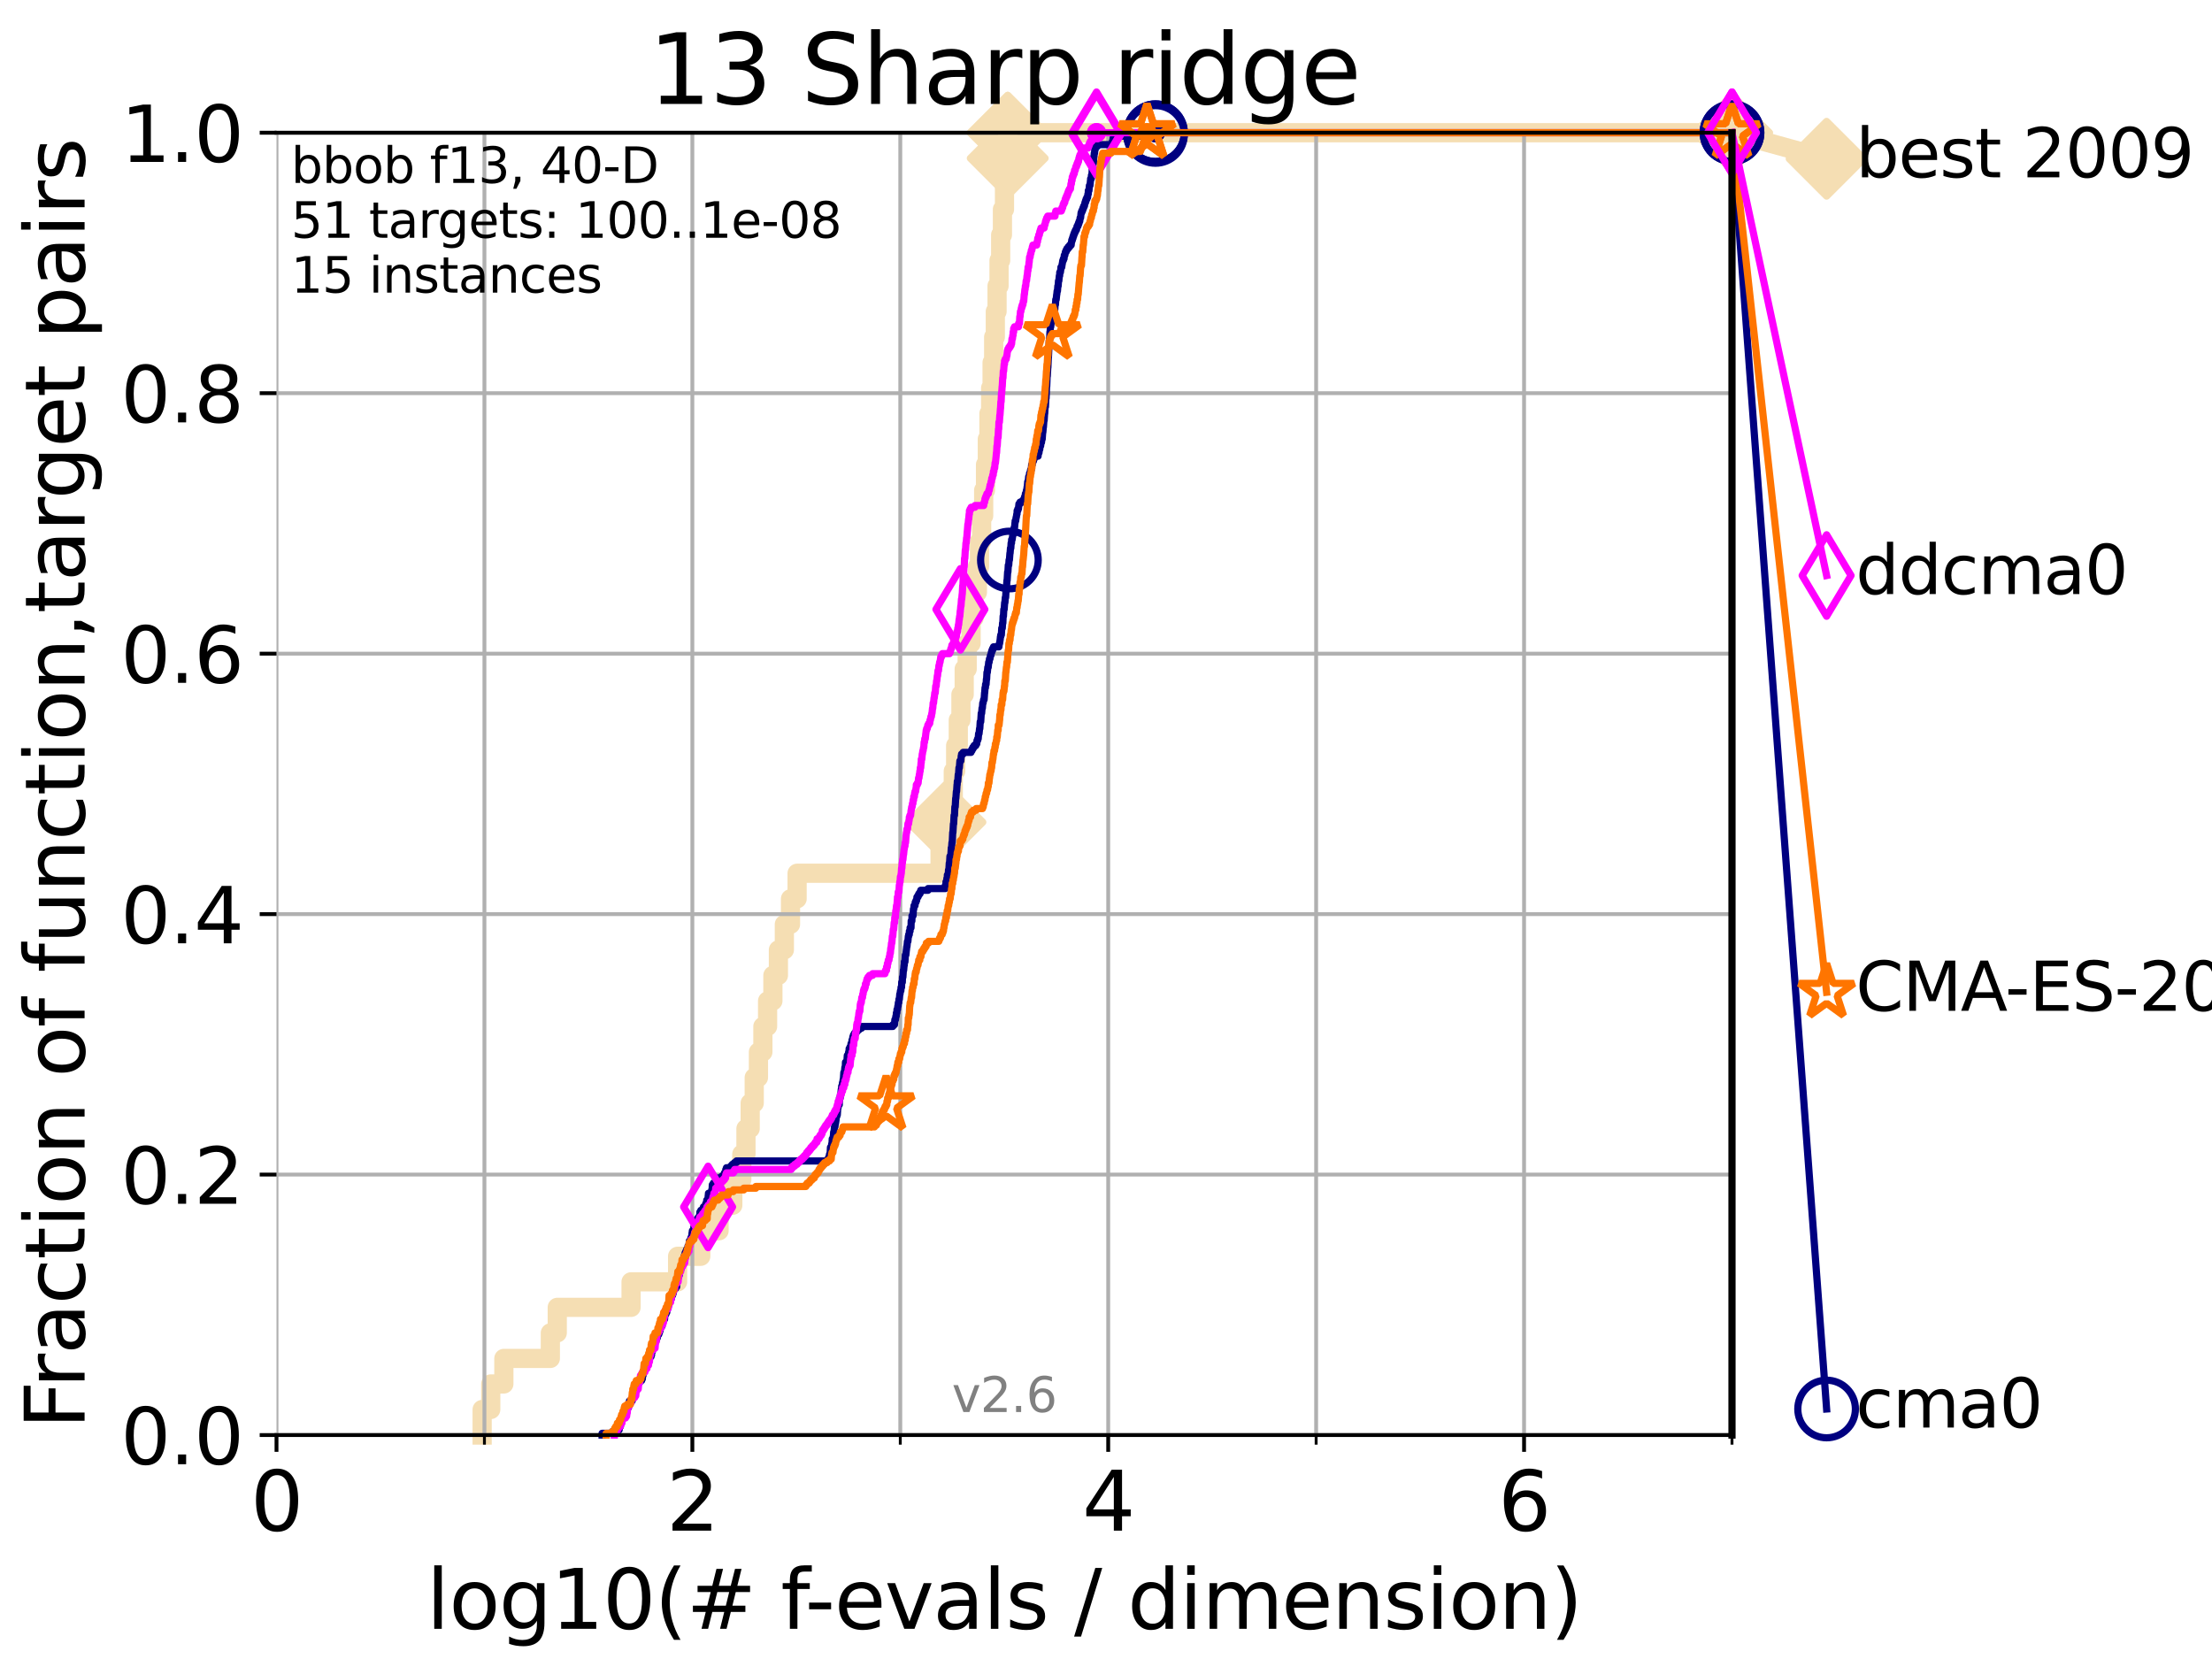 <?xml version="1.0" encoding="utf-8" standalone="no"?>
<!DOCTYPE svg PUBLIC "-//W3C//DTD SVG 1.1//EN"
  "http://www.w3.org/Graphics/SVG/1.1/DTD/svg11.dtd">
<svg xmlns:xlink="http://www.w3.org/1999/xlink" width="460.8pt" height="345.6pt" viewBox="0 0 460.8 345.6" xmlns="http://www.w3.org/2000/svg" version="1.1">
 <defs>
  <style type="text/css">*{stroke-linejoin: round; stroke-linecap: butt}</style>
 </defs>
 <g id="figure_1">
  <g id="patch_1">
   <path d="M 0 345.6 
L 460.8 345.6 
L 460.8 0 
L 0 0 
z
" style="fill: #ffffff"/>
  </g>
  <g id="axes_1">
   <g id="patch_2">
    <path d="M 57.6 298.944 
L 360.806 298.944 
L 360.806 27.648 
L 57.6 27.648 
z
" style="fill: #ffffff"/>
   </g>
   <g id="line2d_1">
    <path d="M 100.439 298.944 
L 100.439 293.624 
L 102.232 293.624 
L 102.232 288.305 
L 104.962 288.305 
L 104.962 282.985 
L 114.647 282.985 
L 114.647 277.666 
L 116.086 277.666 
L 116.086 272.346 
L 131.462 272.346 
L 131.462 267.027 
L 141.157 267.027 
L 141.157 261.707 
L 145.985 261.707 
L 145.985 256.388 
L 149.796 256.388 
L 149.796 251.068 
L 152.656 251.068 
L 152.656 245.749 
L 154.531 245.749 
L 154.531 240.429 
L 155.397 240.429 
L 155.397 235.11 
L 156.277 235.11 
L 156.277 229.79 
L 157.118 229.79 
L 157.118 224.471 
L 157.998 224.471 
L 157.998 219.151 
L 158.921 219.151 
L 158.921 213.832 
L 159.901 213.832 
L 159.901 208.512 
L 161.008 208.512 
L 161.008 203.192 
L 162.158 203.192 
L 162.158 197.873 
L 163.395 197.873 
L 163.395 192.553 
L 164.678 192.553 
L 164.678 187.234 
L 166.052 187.234 
L 166.052 181.914 
L 195.83 181.914 
L 195.83 176.595 
L 196.95 176.595 
L 196.95 171.275 
L 197.983 171.275 
L 197.983 165.956 
L 198.586 165.956 
L 198.586 160.636 
L 199.082 160.636 
L 199.082 155.317 
L 199.628 155.317 
L 199.628 149.997 
L 200.181 149.997 
L 200.181 144.678 
L 200.859 144.678 
L 200.859 139.358 
L 201.481 139.358 
L 201.481 134.039 
L 202.292 134.039 
L 202.292 128.719 
L 202.921 128.719 
L 202.921 123.4 
L 203.609 123.4 
L 203.609 118.08 
L 204.048 118.08 
L 204.048 112.76 
L 204.492 112.76 
L 204.492 107.441 
L 204.916 107.441 
L 204.916 102.121 
L 205.301 102.121 
L 205.301 96.802 
L 205.677 96.802 
L 205.677 91.482 
L 206.012 91.482 
L 206.012 86.163 
L 206.369 86.163 
L 206.369 80.843 
L 206.67 80.843 
L 206.67 75.524 
L 207 75.524 
L 207 70.204 
L 207.345 70.204 
L 207.345 64.885 
L 207.706 64.885 
L 207.706 59.565 
L 208.119 59.565 
L 208.119 54.246 
L 208.457 54.246 
L 208.457 48.926 
L 208.826 48.926 
L 208.826 43.607 
L 209.253 43.607 
L 209.253 38.287 
L 209.58 38.287 
L 209.58 32.968 
L 209.925 32.968 
L 209.925 27.648 
L 360.806 27.648 
" style="fill: none; stroke: #f5deb3; stroke-width: 4; stroke-linecap: square"/>
   </g>
   <g id="line2d_2">
    <defs>
     <path id="ma299c0614d" d="M -0 7.778 
L 7.778 0 
L 0 -7.778 
L -7.778 -0 
z
" style="stroke: #f5deb3; stroke-width: 1.5; stroke-linejoin: miter"/>
    </defs>
    <g>
     <use xlink:href="#ma299c0614d" x="196.95" y="171.275" style="fill: #f5deb3; stroke: #f5deb3; stroke-width: 1.5; stroke-linejoin: miter"/>
     <use xlink:href="#ma299c0614d" x="209.925" y="32.968" style="fill: #f5deb3; stroke: #f5deb3; stroke-width: 1.5; stroke-linejoin: miter"/>
     <use xlink:href="#ma299c0614d" x="209.925" y="27.648" style="fill: #f5deb3; stroke: #f5deb3; stroke-width: 1.5; stroke-linejoin: miter"/>
     <use xlink:href="#ma299c0614d" x="209.925" y="27.648" style="fill: #f5deb3; stroke: #f5deb3; stroke-width: 1.5; stroke-linejoin: miter"/>
     <use xlink:href="#ma299c0614d" x="360.806" y="27.648" style="fill: #f5deb3; stroke: #f5deb3; stroke-width: 1.5; stroke-linejoin: miter"/>
    </g>
   </g>
   <g id="line2d_3">
    <path style="fill: none; stroke: #f5deb3; stroke-width: 4; stroke-linecap: square"/>
    <g/>
   </g>
   <g id="line2d_4">
    <path d="M 360.806 27.648 
L 380.515 33.074 
" style="fill: none; stroke: #f5deb3; stroke-width: 4; stroke-linecap: square"/>
    <g>
     <use xlink:href="#ma299c0614d" x="360.806" y="27.648" style="fill: #f5deb3; stroke: #f5deb3; stroke-width: 1.5; stroke-linejoin: miter"/>
     <use xlink:href="#ma299c0614d" x="380.515" y="33.074" style="fill: #f5deb3; stroke: #f5deb3; stroke-width: 1.5; stroke-linejoin: miter"/>
    </g>
   </g>
   <g id="matplotlib.axis_1">
    <g id="xtick_1">
     <g id="line2d_5">
      <path d="M 57.6 298.944 
L 57.6 27.648 
" clip-path="url(#p9e3ed8b7fa)" style="fill: none; stroke: #b0b0b0; stroke-width: 0.8; stroke-linecap: square"/>
     </g>
     <g id="line2d_6">
      <defs>
       <path id="m85b87e6b42" d="M 0 0 
L 0 3.5 
" style="stroke: #000000; stroke-width: 0.8"/>
      </defs>
      <g>
       <use xlink:href="#m85b87e6b42" x="57.6" y="298.944" style="stroke: #000000; stroke-width: 0.8"/>
      </g>
     </g>
     <g id="text_1">
      <!-- 0 -->
      <g transform="translate(52.192 318.861)scale(0.17 -0.17)">
       <defs>
        <path id="DejaVuSans-30" d="M 2034 4250 
Q 1547 4250 1301 3770 
Q 1056 3291 1056 2328 
Q 1056 1369 1301 889 
Q 1547 409 2034 409 
Q 2525 409 2770 889 
Q 3016 1369 3016 2328 
Q 3016 3291 2770 3770 
Q 2525 4250 2034 4250 
z
M 2034 4750 
Q 2819 4750 3233 4129 
Q 3647 3509 3647 2328 
Q 3647 1150 3233 529 
Q 2819 -91 2034 -91 
Q 1250 -91 836 529 
Q 422 1150 422 2328 
Q 422 3509 836 4129 
Q 1250 4750 2034 4750 
z
" transform="scale(0.016)"/>
       </defs>
       <use xlink:href="#DejaVuSans-30"/>
      </g>
     </g>
    </g>
    <g id="xtick_2">
     <g id="line2d_7">
      <path d="M 144.23 298.944 
L 144.23 27.648 
" clip-path="url(#p9e3ed8b7fa)" style="fill: none; stroke: #b0b0b0; stroke-width: 0.8; stroke-linecap: square"/>
     </g>
     <g id="line2d_8">
      <g>
       <use xlink:href="#m85b87e6b42" x="144.23" y="298.944" style="stroke: #000000; stroke-width: 0.8"/>
      </g>
     </g>
     <g id="text_2">
      <!-- 2 -->
      <g transform="translate(138.822 318.861)scale(0.17 -0.17)">
       <defs>
        <path id="DejaVuSans-32" d="M 1228 531 
L 3431 531 
L 3431 0 
L 469 0 
L 469 531 
Q 828 903 1448 1529 
Q 2069 2156 2228 2338 
Q 2531 2678 2651 2914 
Q 2772 3150 2772 3378 
Q 2772 3750 2511 3984 
Q 2250 4219 1831 4219 
Q 1534 4219 1204 4116 
Q 875 4013 500 3803 
L 500 4441 
Q 881 4594 1212 4672 
Q 1544 4750 1819 4750 
Q 2544 4750 2975 4387 
Q 3406 4025 3406 3419 
Q 3406 3131 3298 2873 
Q 3191 2616 2906 2266 
Q 2828 2175 2409 1742 
Q 1991 1309 1228 531 
z
" transform="scale(0.016)"/>
       </defs>
       <use xlink:href="#DejaVuSans-32"/>
      </g>
     </g>
    </g>
    <g id="xtick_3">
     <g id="line2d_9">
      <path d="M 230.861 298.944 
L 230.861 27.648 
" clip-path="url(#p9e3ed8b7fa)" style="fill: none; stroke: #b0b0b0; stroke-width: 0.8; stroke-linecap: square"/>
     </g>
     <g id="line2d_10">
      <g>
       <use xlink:href="#m85b87e6b42" x="230.861" y="298.944" style="stroke: #000000; stroke-width: 0.8"/>
      </g>
     </g>
     <g id="text_3">
      <!-- 4 -->
      <g transform="translate(225.453 318.861)scale(0.17 -0.17)">
       <defs>
        <path id="DejaVuSans-34" d="M 2419 4116 
L 825 1625 
L 2419 1625 
L 2419 4116 
z
M 2253 4666 
L 3047 4666 
L 3047 1625 
L 3713 1625 
L 3713 1100 
L 3047 1100 
L 3047 0 
L 2419 0 
L 2419 1100 
L 313 1100 
L 313 1709 
L 2253 4666 
z
" transform="scale(0.016)"/>
       </defs>
       <use xlink:href="#DejaVuSans-34"/>
      </g>
     </g>
    </g>
    <g id="xtick_4">
     <g id="line2d_11">
      <path d="M 317.491 298.944 
L 317.491 27.648 
" clip-path="url(#p9e3ed8b7fa)" style="fill: none; stroke: #b0b0b0; stroke-width: 0.8; stroke-linecap: square"/>
     </g>
     <g id="line2d_12">
      <g>
       <use xlink:href="#m85b87e6b42" x="317.491" y="298.944" style="stroke: #000000; stroke-width: 0.8"/>
      </g>
     </g>
     <g id="text_4">
      <!-- 6 -->
      <g transform="translate(312.083 318.861)scale(0.17 -0.17)">
       <defs>
        <path id="DejaVuSans-36" d="M 2113 2584 
Q 1688 2584 1439 2293 
Q 1191 2003 1191 1497 
Q 1191 994 1439 701 
Q 1688 409 2113 409 
Q 2538 409 2786 701 
Q 3034 994 3034 1497 
Q 3034 2003 2786 2293 
Q 2538 2584 2113 2584 
z
M 3366 4563 
L 3366 3988 
Q 3128 4100 2886 4159 
Q 2644 4219 2406 4219 
Q 1781 4219 1451 3797 
Q 1122 3375 1075 2522 
Q 1259 2794 1537 2939 
Q 1816 3084 2150 3084 
Q 2853 3084 3261 2657 
Q 3669 2231 3669 1497 
Q 3669 778 3244 343 
Q 2819 -91 2113 -91 
Q 1303 -91 875 529 
Q 447 1150 447 2328 
Q 447 3434 972 4092 
Q 1497 4750 2381 4750 
Q 2619 4750 2861 4703 
Q 3103 4656 3366 4563 
z
" transform="scale(0.016)"/>
       </defs>
       <use xlink:href="#DejaVuSans-36"/>
      </g>
     </g>
    </g>
    <g id="xtick_5">
     <g id="line2d_13">
      <path d="M 100.915 298.944 
L 100.915 27.648 
" clip-path="url(#p9e3ed8b7fa)" style="fill: none; stroke: #b0b0b0; stroke-width: 0.8; stroke-linecap: square"/>
     </g>
     <g id="line2d_14">
      <defs>
       <path id="m8eb7fa4baf" d="M 0 0 
L 0 2 
" style="stroke: #000000; stroke-width: 0.6"/>
      </defs>
      <g>
       <use xlink:href="#m8eb7fa4baf" x="100.915" y="298.944" style="stroke: #000000; stroke-width: 0.6"/>
      </g>
     </g>
    </g>
    <g id="xtick_6">
     <g id="line2d_15">
      <path d="M 187.546 298.944 
L 187.546 27.648 
" clip-path="url(#p9e3ed8b7fa)" style="fill: none; stroke: #b0b0b0; stroke-width: 0.8; stroke-linecap: square"/>
     </g>
     <g id="line2d_16">
      <g>
       <use xlink:href="#m8eb7fa4baf" x="187.546" y="298.944" style="stroke: #000000; stroke-width: 0.6"/>
      </g>
     </g>
    </g>
    <g id="xtick_7">
     <g id="line2d_17">
      <path d="M 274.176 298.944 
L 274.176 27.648 
" clip-path="url(#p9e3ed8b7fa)" style="fill: none; stroke: #b0b0b0; stroke-width: 0.8; stroke-linecap: square"/>
     </g>
     <g id="line2d_18">
      <g>
       <use xlink:href="#m8eb7fa4baf" x="274.176" y="298.944" style="stroke: #000000; stroke-width: 0.6"/>
      </g>
     </g>
    </g>
    <g id="xtick_8">
     <g id="line2d_19">
      <path d="M 360.806 298.944 
L 360.806 27.648 
" clip-path="url(#p9e3ed8b7fa)" style="fill: none; stroke: #b0b0b0; stroke-width: 0.8; stroke-linecap: square"/>
     </g>
     <g id="line2d_20">
      <g>
       <use xlink:href="#m8eb7fa4baf" x="360.806" y="298.944" style="stroke: #000000; stroke-width: 0.6"/>
      </g>
     </g>
    </g>
    <g id="text_5">
     <!-- log10(# f-evals / dimension) -->
     <g transform="translate(88.823 339.314)scale(0.17 -0.17)">
      <defs>
       <path id="DejaVuSans-6c" d="M 603 4863 
L 1178 4863 
L 1178 0 
L 603 0 
L 603 4863 
z
" transform="scale(0.016)"/>
       <path id="DejaVuSans-6f" d="M 1959 3097 
Q 1497 3097 1228 2736 
Q 959 2375 959 1747 
Q 959 1119 1226 758 
Q 1494 397 1959 397 
Q 2419 397 2687 759 
Q 2956 1122 2956 1747 
Q 2956 2369 2687 2733 
Q 2419 3097 1959 3097 
z
M 1959 3584 
Q 2709 3584 3137 3096 
Q 3566 2609 3566 1747 
Q 3566 888 3137 398 
Q 2709 -91 1959 -91 
Q 1206 -91 779 398 
Q 353 888 353 1747 
Q 353 2609 779 3096 
Q 1206 3584 1959 3584 
z
" transform="scale(0.016)"/>
       <path id="DejaVuSans-67" d="M 2906 1791 
Q 2906 2416 2648 2759 
Q 2391 3103 1925 3103 
Q 1463 3103 1205 2759 
Q 947 2416 947 1791 
Q 947 1169 1205 825 
Q 1463 481 1925 481 
Q 2391 481 2648 825 
Q 2906 1169 2906 1791 
z
M 3481 434 
Q 3481 -459 3084 -895 
Q 2688 -1331 1869 -1331 
Q 1566 -1331 1297 -1286 
Q 1028 -1241 775 -1147 
L 775 -588 
Q 1028 -725 1275 -790 
Q 1522 -856 1778 -856 
Q 2344 -856 2625 -561 
Q 2906 -266 2906 331 
L 2906 616 
Q 2728 306 2450 153 
Q 2172 0 1784 0 
Q 1141 0 747 490 
Q 353 981 353 1791 
Q 353 2603 747 3093 
Q 1141 3584 1784 3584 
Q 2172 3584 2450 3431 
Q 2728 3278 2906 2969 
L 2906 3500 
L 3481 3500 
L 3481 434 
z
" transform="scale(0.016)"/>
       <path id="DejaVuSans-31" d="M 794 531 
L 1825 531 
L 1825 4091 
L 703 3866 
L 703 4441 
L 1819 4666 
L 2450 4666 
L 2450 531 
L 3481 531 
L 3481 0 
L 794 0 
L 794 531 
z
" transform="scale(0.016)"/>
       <path id="DejaVuSans-28" d="M 1984 4856 
Q 1566 4138 1362 3434 
Q 1159 2731 1159 2009 
Q 1159 1288 1364 580 
Q 1569 -128 1984 -844 
L 1484 -844 
Q 1016 -109 783 600 
Q 550 1309 550 2009 
Q 550 2706 781 3412 
Q 1013 4119 1484 4856 
L 1984 4856 
z
" transform="scale(0.016)"/>
       <path id="DejaVuSans-23" d="M 3272 2816 
L 2363 2816 
L 2100 1772 
L 3016 1772 
L 3272 2816 
z
M 2803 4594 
L 2478 3297 
L 3391 3297 
L 3719 4594 
L 4219 4594 
L 3897 3297 
L 4872 3297 
L 4872 2816 
L 3775 2816 
L 3519 1772 
L 4513 1772 
L 4513 1294 
L 3397 1294 
L 3072 0 
L 2572 0 
L 2894 1294 
L 1978 1294 
L 1656 0 
L 1153 0 
L 1478 1294 
L 494 1294 
L 494 1772 
L 1594 1772 
L 1856 2816 
L 850 2816 
L 850 3297 
L 1978 3297 
L 2297 4594 
L 2803 4594 
z
" transform="scale(0.016)"/>
       <path id="DejaVuSans-20" transform="scale(0.016)"/>
       <path id="DejaVuSans-66" d="M 2375 4863 
L 2375 4384 
L 1825 4384 
Q 1516 4384 1395 4259 
Q 1275 4134 1275 3809 
L 1275 3500 
L 2222 3500 
L 2222 3053 
L 1275 3053 
L 1275 0 
L 697 0 
L 697 3053 
L 147 3053 
L 147 3500 
L 697 3500 
L 697 3744 
Q 697 4328 969 4595 
Q 1241 4863 1831 4863 
L 2375 4863 
z
" transform="scale(0.016)"/>
       <path id="DejaVuSans-2d" d="M 313 2009 
L 1997 2009 
L 1997 1497 
L 313 1497 
L 313 2009 
z
" transform="scale(0.016)"/>
       <path id="DejaVuSans-65" d="M 3597 1894 
L 3597 1613 
L 953 1613 
Q 991 1019 1311 708 
Q 1631 397 2203 397 
Q 2534 397 2845 478 
Q 3156 559 3463 722 
L 3463 178 
Q 3153 47 2828 -22 
Q 2503 -91 2169 -91 
Q 1331 -91 842 396 
Q 353 884 353 1716 
Q 353 2575 817 3079 
Q 1281 3584 2069 3584 
Q 2775 3584 3186 3129 
Q 3597 2675 3597 1894 
z
M 3022 2063 
Q 3016 2534 2758 2815 
Q 2500 3097 2075 3097 
Q 1594 3097 1305 2825 
Q 1016 2553 972 2059 
L 3022 2063 
z
" transform="scale(0.016)"/>
       <path id="DejaVuSans-76" d="M 191 3500 
L 800 3500 
L 1894 563 
L 2988 3500 
L 3597 3500 
L 2284 0 
L 1503 0 
L 191 3500 
z
" transform="scale(0.016)"/>
       <path id="DejaVuSans-61" d="M 2194 1759 
Q 1497 1759 1228 1600 
Q 959 1441 959 1056 
Q 959 750 1161 570 
Q 1363 391 1709 391 
Q 2188 391 2477 730 
Q 2766 1069 2766 1631 
L 2766 1759 
L 2194 1759 
z
M 3341 1997 
L 3341 0 
L 2766 0 
L 2766 531 
Q 2569 213 2275 61 
Q 1981 -91 1556 -91 
Q 1019 -91 701 211 
Q 384 513 384 1019 
Q 384 1609 779 1909 
Q 1175 2209 1959 2209 
L 2766 2209 
L 2766 2266 
Q 2766 2663 2505 2880 
Q 2244 3097 1772 3097 
Q 1472 3097 1187 3025 
Q 903 2953 641 2809 
L 641 3341 
Q 956 3463 1253 3523 
Q 1550 3584 1831 3584 
Q 2591 3584 2966 3190 
Q 3341 2797 3341 1997 
z
" transform="scale(0.016)"/>
       <path id="DejaVuSans-73" d="M 2834 3397 
L 2834 2853 
Q 2591 2978 2328 3040 
Q 2066 3103 1784 3103 
Q 1356 3103 1142 2972 
Q 928 2841 928 2578 
Q 928 2378 1081 2264 
Q 1234 2150 1697 2047 
L 1894 2003 
Q 2506 1872 2764 1633 
Q 3022 1394 3022 966 
Q 3022 478 2636 193 
Q 2250 -91 1575 -91 
Q 1294 -91 989 -36 
Q 684 19 347 128 
L 347 722 
Q 666 556 975 473 
Q 1284 391 1588 391 
Q 1994 391 2212 530 
Q 2431 669 2431 922 
Q 2431 1156 2273 1281 
Q 2116 1406 1581 1522 
L 1381 1569 
Q 847 1681 609 1914 
Q 372 2147 372 2553 
Q 372 3047 722 3315 
Q 1072 3584 1716 3584 
Q 2034 3584 2315 3537 
Q 2597 3491 2834 3397 
z
" transform="scale(0.016)"/>
       <path id="DejaVuSans-2f" d="M 1625 4666 
L 2156 4666 
L 531 -594 
L 0 -594 
L 1625 4666 
z
" transform="scale(0.016)"/>
       <path id="DejaVuSans-64" d="M 2906 2969 
L 2906 4863 
L 3481 4863 
L 3481 0 
L 2906 0 
L 2906 525 
Q 2725 213 2448 61 
Q 2172 -91 1784 -91 
Q 1150 -91 751 415 
Q 353 922 353 1747 
Q 353 2572 751 3078 
Q 1150 3584 1784 3584 
Q 2172 3584 2448 3432 
Q 2725 3281 2906 2969 
z
M 947 1747 
Q 947 1113 1208 752 
Q 1469 391 1925 391 
Q 2381 391 2643 752 
Q 2906 1113 2906 1747 
Q 2906 2381 2643 2742 
Q 2381 3103 1925 3103 
Q 1469 3103 1208 2742 
Q 947 2381 947 1747 
z
" transform="scale(0.016)"/>
       <path id="DejaVuSans-69" d="M 603 3500 
L 1178 3500 
L 1178 0 
L 603 0 
L 603 3500 
z
M 603 4863 
L 1178 4863 
L 1178 4134 
L 603 4134 
L 603 4863 
z
" transform="scale(0.016)"/>
       <path id="DejaVuSans-6d" d="M 3328 2828 
Q 3544 3216 3844 3400 
Q 4144 3584 4550 3584 
Q 5097 3584 5394 3201 
Q 5691 2819 5691 2113 
L 5691 0 
L 5113 0 
L 5113 2094 
Q 5113 2597 4934 2840 
Q 4756 3084 4391 3084 
Q 3944 3084 3684 2787 
Q 3425 2491 3425 1978 
L 3425 0 
L 2847 0 
L 2847 2094 
Q 2847 2600 2669 2842 
Q 2491 3084 2119 3084 
Q 1678 3084 1418 2786 
Q 1159 2488 1159 1978 
L 1159 0 
L 581 0 
L 581 3500 
L 1159 3500 
L 1159 2956 
Q 1356 3278 1631 3431 
Q 1906 3584 2284 3584 
Q 2666 3584 2933 3390 
Q 3200 3197 3328 2828 
z
" transform="scale(0.016)"/>
       <path id="DejaVuSans-6e" d="M 3513 2113 
L 3513 0 
L 2938 0 
L 2938 2094 
Q 2938 2591 2744 2837 
Q 2550 3084 2163 3084 
Q 1697 3084 1428 2787 
Q 1159 2491 1159 1978 
L 1159 0 
L 581 0 
L 581 3500 
L 1159 3500 
L 1159 2956 
Q 1366 3272 1645 3428 
Q 1925 3584 2291 3584 
Q 2894 3584 3203 3211 
Q 3513 2838 3513 2113 
z
" transform="scale(0.016)"/>
       <path id="DejaVuSans-29" d="M 513 4856 
L 1013 4856 
Q 1481 4119 1714 3412 
Q 1947 2706 1947 2009 
Q 1947 1309 1714 600 
Q 1481 -109 1013 -844 
L 513 -844 
Q 928 -128 1133 580 
Q 1338 1288 1338 2009 
Q 1338 2731 1133 3434 
Q 928 4138 513 4856 
z
" transform="scale(0.016)"/>
      </defs>
      <use xlink:href="#DejaVuSans-6c"/>
      <use xlink:href="#DejaVuSans-6f" x="27.783"/>
      <use xlink:href="#DejaVuSans-67" x="88.965"/>
      <use xlink:href="#DejaVuSans-31" x="152.441"/>
      <use xlink:href="#DejaVuSans-30" x="216.064"/>
      <use xlink:href="#DejaVuSans-28" x="279.688"/>
      <use xlink:href="#DejaVuSans-23" x="318.701"/>
      <use xlink:href="#DejaVuSans-20" x="402.49"/>
      <use xlink:href="#DejaVuSans-66" x="434.277"/>
      <use xlink:href="#DejaVuSans-2d" x="463.982"/>
      <use xlink:href="#DejaVuSans-65" x="500.066"/>
      <use xlink:href="#DejaVuSans-76" x="561.59"/>
      <use xlink:href="#DejaVuSans-61" x="620.77"/>
      <use xlink:href="#DejaVuSans-6c" x="682.049"/>
      <use xlink:href="#DejaVuSans-73" x="709.832"/>
      <use xlink:href="#DejaVuSans-20" x="761.932"/>
      <use xlink:href="#DejaVuSans-2f" x="793.719"/>
      <use xlink:href="#DejaVuSans-20" x="827.41"/>
      <use xlink:href="#DejaVuSans-64" x="859.197"/>
      <use xlink:href="#DejaVuSans-69" x="922.674"/>
      <use xlink:href="#DejaVuSans-6d" x="950.457"/>
      <use xlink:href="#DejaVuSans-65" x="1047.869"/>
      <use xlink:href="#DejaVuSans-6e" x="1109.393"/>
      <use xlink:href="#DejaVuSans-73" x="1172.771"/>
      <use xlink:href="#DejaVuSans-69" x="1224.871"/>
      <use xlink:href="#DejaVuSans-6f" x="1252.654"/>
      <use xlink:href="#DejaVuSans-6e" x="1313.836"/>
      <use xlink:href="#DejaVuSans-29" x="1377.215"/>
     </g>
    </g>
   </g>
   <g id="matplotlib.axis_2">
    <g id="ytick_1">
     <g id="line2d_21">
      <path d="M 57.6 298.944 
L 360.806 298.944 
" clip-path="url(#p9e3ed8b7fa)" style="fill: none; stroke: #b0b0b0; stroke-width: 0.8; stroke-linecap: square"/>
     </g>
     <g id="line2d_22">
      <defs>
       <path id="m0bf37a70f7" d="M 0 0 
L -3.5 0 
" style="stroke: #000000; stroke-width: 0.8"/>
      </defs>
      <g>
       <use xlink:href="#m0bf37a70f7" x="57.6" y="298.944" style="stroke: #000000; stroke-width: 0.8"/>
      </g>
     </g>
     <g id="text_6">
      <!-- 0.0 -->
      <g transform="translate(25.155 305.023)scale(0.16 -0.16)">
       <defs>
        <path id="DejaVuSans-2e" d="M 684 794 
L 1344 794 
L 1344 0 
L 684 0 
L 684 794 
z
" transform="scale(0.016)"/>
       </defs>
       <use xlink:href="#DejaVuSans-30"/>
       <use xlink:href="#DejaVuSans-2e" x="63.623"/>
       <use xlink:href="#DejaVuSans-30" x="95.41"/>
      </g>
     </g>
    </g>
    <g id="ytick_2">
     <g id="line2d_23">
      <path d="M 57.6 244.685 
L 360.806 244.685 
" clip-path="url(#p9e3ed8b7fa)" style="fill: none; stroke: #b0b0b0; stroke-width: 0.8; stroke-linecap: square"/>
     </g>
     <g id="line2d_24">
      <g>
       <use xlink:href="#m0bf37a70f7" x="57.6" y="244.685" style="stroke: #000000; stroke-width: 0.8"/>
      </g>
     </g>
     <g id="text_7">
      <!-- 0.2 -->
      <g transform="translate(25.155 250.764)scale(0.16 -0.16)">
       <use xlink:href="#DejaVuSans-30"/>
       <use xlink:href="#DejaVuSans-2e" x="63.623"/>
       <use xlink:href="#DejaVuSans-32" x="95.41"/>
      </g>
     </g>
    </g>
    <g id="ytick_3">
     <g id="line2d_25">
      <path d="M 57.6 190.426 
L 360.806 190.426 
" clip-path="url(#p9e3ed8b7fa)" style="fill: none; stroke: #b0b0b0; stroke-width: 0.8; stroke-linecap: square"/>
     </g>
     <g id="line2d_26">
      <g>
       <use xlink:href="#m0bf37a70f7" x="57.6" y="190.426" style="stroke: #000000; stroke-width: 0.8"/>
      </g>
     </g>
     <g id="text_8">
      <!-- 0.4 -->
      <g transform="translate(25.155 196.504)scale(0.16 -0.16)">
       <use xlink:href="#DejaVuSans-30"/>
       <use xlink:href="#DejaVuSans-2e" x="63.623"/>
       <use xlink:href="#DejaVuSans-34" x="95.41"/>
      </g>
     </g>
    </g>
    <g id="ytick_4">
     <g id="line2d_27">
      <path d="M 57.6 136.166 
L 360.806 136.166 
" clip-path="url(#p9e3ed8b7fa)" style="fill: none; stroke: #b0b0b0; stroke-width: 0.8; stroke-linecap: square"/>
     </g>
     <g id="line2d_28">
      <g>
       <use xlink:href="#m0bf37a70f7" x="57.6" y="136.166" style="stroke: #000000; stroke-width: 0.8"/>
      </g>
     </g>
     <g id="text_9">
      <!-- 0.6 -->
      <g transform="translate(25.155 142.245)scale(0.16 -0.16)">
       <use xlink:href="#DejaVuSans-30"/>
       <use xlink:href="#DejaVuSans-2e" x="63.623"/>
       <use xlink:href="#DejaVuSans-36" x="95.41"/>
      </g>
     </g>
    </g>
    <g id="ytick_5">
     <g id="line2d_29">
      <path d="M 57.6 81.907 
L 360.806 81.907 
" clip-path="url(#p9e3ed8b7fa)" style="fill: none; stroke: #b0b0b0; stroke-width: 0.8; stroke-linecap: square"/>
     </g>
     <g id="line2d_30">
      <g>
       <use xlink:href="#m0bf37a70f7" x="57.6" y="81.907" style="stroke: #000000; stroke-width: 0.8"/>
      </g>
     </g>
     <g id="text_10">
      <!-- 0.8 -->
      <g transform="translate(25.155 87.986)scale(0.16 -0.16)">
       <defs>
        <path id="DejaVuSans-38" d="M 2034 2216 
Q 1584 2216 1326 1975 
Q 1069 1734 1069 1313 
Q 1069 891 1326 650 
Q 1584 409 2034 409 
Q 2484 409 2743 651 
Q 3003 894 3003 1313 
Q 3003 1734 2745 1975 
Q 2488 2216 2034 2216 
z
M 1403 2484 
Q 997 2584 770 2862 
Q 544 3141 544 3541 
Q 544 4100 942 4425 
Q 1341 4750 2034 4750 
Q 2731 4750 3128 4425 
Q 3525 4100 3525 3541 
Q 3525 3141 3298 2862 
Q 3072 2584 2669 2484 
Q 3125 2378 3379 2068 
Q 3634 1759 3634 1313 
Q 3634 634 3220 271 
Q 2806 -91 2034 -91 
Q 1263 -91 848 271 
Q 434 634 434 1313 
Q 434 1759 690 2068 
Q 947 2378 1403 2484 
z
M 1172 3481 
Q 1172 3119 1398 2916 
Q 1625 2713 2034 2713 
Q 2441 2713 2670 2916 
Q 2900 3119 2900 3481 
Q 2900 3844 2670 4047 
Q 2441 4250 2034 4250 
Q 1625 4250 1398 4047 
Q 1172 3844 1172 3481 
z
" transform="scale(0.016)"/>
       </defs>
       <use xlink:href="#DejaVuSans-30"/>
       <use xlink:href="#DejaVuSans-2e" x="63.623"/>
       <use xlink:href="#DejaVuSans-38" x="95.41"/>
      </g>
     </g>
    </g>
    <g id="ytick_6">
     <g id="line2d_31">
      <path d="M 57.6 27.648 
L 360.806 27.648 
" clip-path="url(#p9e3ed8b7fa)" style="fill: none; stroke: #b0b0b0; stroke-width: 0.8; stroke-linecap: square"/>
     </g>
     <g id="line2d_32">
      <g>
       <use xlink:href="#m0bf37a70f7" x="57.6" y="27.648" style="stroke: #000000; stroke-width: 0.8"/>
      </g>
     </g>
     <g id="text_11">
      <!-- 1.0 -->
      <g transform="translate(25.155 33.727)scale(0.16 -0.16)">
       <use xlink:href="#DejaVuSans-31"/>
       <use xlink:href="#DejaVuSans-2e" x="63.623"/>
       <use xlink:href="#DejaVuSans-30" x="95.41"/>
      </g>
     </g>
    </g>
    <g id="text_12">
     <!-- Fraction of function,target pairs -->
     <g transform="translate(17.62 297.681)rotate(-90)scale(0.17 -0.17)">
      <defs>
       <path id="DejaVuSans-46" d="M 628 4666 
L 3309 4666 
L 3309 4134 
L 1259 4134 
L 1259 2759 
L 3109 2759 
L 3109 2228 
L 1259 2228 
L 1259 0 
L 628 0 
L 628 4666 
z
" transform="scale(0.016)"/>
       <path id="DejaVuSans-72" d="M 2631 2963 
Q 2534 3019 2420 3045 
Q 2306 3072 2169 3072 
Q 1681 3072 1420 2755 
Q 1159 2438 1159 1844 
L 1159 0 
L 581 0 
L 581 3500 
L 1159 3500 
L 1159 2956 
Q 1341 3275 1631 3429 
Q 1922 3584 2338 3584 
Q 2397 3584 2469 3576 
Q 2541 3569 2628 3553 
L 2631 2963 
z
" transform="scale(0.016)"/>
       <path id="DejaVuSans-63" d="M 3122 3366 
L 3122 2828 
Q 2878 2963 2633 3030 
Q 2388 3097 2138 3097 
Q 1578 3097 1268 2742 
Q 959 2388 959 1747 
Q 959 1106 1268 751 
Q 1578 397 2138 397 
Q 2388 397 2633 464 
Q 2878 531 3122 666 
L 3122 134 
Q 2881 22 2623 -34 
Q 2366 -91 2075 -91 
Q 1284 -91 818 406 
Q 353 903 353 1747 
Q 353 2603 823 3093 
Q 1294 3584 2113 3584 
Q 2378 3584 2631 3529 
Q 2884 3475 3122 3366 
z
" transform="scale(0.016)"/>
       <path id="DejaVuSans-74" d="M 1172 4494 
L 1172 3500 
L 2356 3500 
L 2356 3053 
L 1172 3053 
L 1172 1153 
Q 1172 725 1289 603 
Q 1406 481 1766 481 
L 2356 481 
L 2356 0 
L 1766 0 
Q 1100 0 847 248 
Q 594 497 594 1153 
L 594 3053 
L 172 3053 
L 172 3500 
L 594 3500 
L 594 4494 
L 1172 4494 
z
" transform="scale(0.016)"/>
       <path id="DejaVuSans-75" d="M 544 1381 
L 544 3500 
L 1119 3500 
L 1119 1403 
Q 1119 906 1312 657 
Q 1506 409 1894 409 
Q 2359 409 2629 706 
Q 2900 1003 2900 1516 
L 2900 3500 
L 3475 3500 
L 3475 0 
L 2900 0 
L 2900 538 
Q 2691 219 2414 64 
Q 2138 -91 1772 -91 
Q 1169 -91 856 284 
Q 544 659 544 1381 
z
M 1991 3584 
L 1991 3584 
z
" transform="scale(0.016)"/>
       <path id="DejaVuSans-2c" d="M 750 794 
L 1409 794 
L 1409 256 
L 897 -744 
L 494 -744 
L 750 256 
L 750 794 
z
" transform="scale(0.016)"/>
       <path id="DejaVuSans-70" d="M 1159 525 
L 1159 -1331 
L 581 -1331 
L 581 3500 
L 1159 3500 
L 1159 2969 
Q 1341 3281 1617 3432 
Q 1894 3584 2278 3584 
Q 2916 3584 3314 3078 
Q 3713 2572 3713 1747 
Q 3713 922 3314 415 
Q 2916 -91 2278 -91 
Q 1894 -91 1617 61 
Q 1341 213 1159 525 
z
M 3116 1747 
Q 3116 2381 2855 2742 
Q 2594 3103 2138 3103 
Q 1681 3103 1420 2742 
Q 1159 2381 1159 1747 
Q 1159 1113 1420 752 
Q 1681 391 2138 391 
Q 2594 391 2855 752 
Q 3116 1113 3116 1747 
z
" transform="scale(0.016)"/>
      </defs>
      <use xlink:href="#DejaVuSans-46"/>
      <use xlink:href="#DejaVuSans-72" x="50.27"/>
      <use xlink:href="#DejaVuSans-61" x="91.383"/>
      <use xlink:href="#DejaVuSans-63" x="152.662"/>
      <use xlink:href="#DejaVuSans-74" x="207.643"/>
      <use xlink:href="#DejaVuSans-69" x="246.852"/>
      <use xlink:href="#DejaVuSans-6f" x="274.635"/>
      <use xlink:href="#DejaVuSans-6e" x="335.816"/>
      <use xlink:href="#DejaVuSans-20" x="399.195"/>
      <use xlink:href="#DejaVuSans-6f" x="430.982"/>
      <use xlink:href="#DejaVuSans-66" x="492.164"/>
      <use xlink:href="#DejaVuSans-20" x="527.369"/>
      <use xlink:href="#DejaVuSans-66" x="559.156"/>
      <use xlink:href="#DejaVuSans-75" x="594.361"/>
      <use xlink:href="#DejaVuSans-6e" x="657.74"/>
      <use xlink:href="#DejaVuSans-63" x="721.119"/>
      <use xlink:href="#DejaVuSans-74" x="776.1"/>
      <use xlink:href="#DejaVuSans-69" x="815.309"/>
      <use xlink:href="#DejaVuSans-6f" x="843.092"/>
      <use xlink:href="#DejaVuSans-6e" x="904.273"/>
      <use xlink:href="#DejaVuSans-2c" x="967.652"/>
      <use xlink:href="#DejaVuSans-74" x="999.439"/>
      <use xlink:href="#DejaVuSans-61" x="1038.648"/>
      <use xlink:href="#DejaVuSans-72" x="1099.928"/>
      <use xlink:href="#DejaVuSans-67" x="1139.291"/>
      <use xlink:href="#DejaVuSans-65" x="1202.768"/>
      <use xlink:href="#DejaVuSans-74" x="1264.291"/>
      <use xlink:href="#DejaVuSans-20" x="1303.5"/>
      <use xlink:href="#DejaVuSans-70" x="1335.287"/>
      <use xlink:href="#DejaVuSans-61" x="1398.764"/>
      <use xlink:href="#DejaVuSans-69" x="1460.043"/>
      <use xlink:href="#DejaVuSans-72" x="1487.826"/>
      <use xlink:href="#DejaVuSans-73" x="1528.939"/>
     </g>
    </g>
   </g>
   <g id="line2d_33">
    <defs>
     <path id="m10fa7c38e1" d="M 0 1.5 
C 0.398 1.5 0.779 1.342 1.061 1.061 
C 1.342 0.779 1.5 0.398 1.5 0 
C 1.5 -0.398 1.342 -0.779 1.061 -1.061 
C 0.779 -1.342 0.398 -1.5 0 -1.5 
C -0.398 -1.5 -0.779 -1.342 -1.061 -1.061 
C -1.342 -0.779 -1.5 -0.398 -1.5 0 
C -1.5 0.398 -1.342 0.779 -1.061 1.061 
C -0.779 1.342 -0.398 1.5 0 1.5 
z
" style="stroke: #f5deb3"/>
    </defs>
    <g>
     <use xlink:href="#m10fa7c38e1" x="209.925" y="27.648" style="fill: #f5deb3; stroke: #f5deb3"/>
     <use xlink:href="#m10fa7c38e1" x="209.925" y="27.648" style="fill: #f5deb3; stroke: #f5deb3"/>
    </g>
   </g>
   <g id="line2d_34">
    <defs>
     <path id="maa87b26c6d" d="M 0 1.5 
C 0.398 1.5 0.779 1.342 1.061 1.061 
C 1.342 0.779 1.5 0.398 1.5 0 
C 1.5 -0.398 1.342 -0.779 1.061 -1.061 
C 0.779 -1.342 0.398 -1.5 0 -1.5 
C -0.398 -1.5 -0.779 -1.342 -1.061 -1.061 
C -1.342 -0.779 -1.5 -0.398 -1.5 0 
C -1.5 0.398 -1.342 0.779 -1.061 1.061 
C -0.779 1.342 -0.398 1.5 0 1.5 
z
" style="stroke: #000080"/>
    </defs>
    <g>
     <use xlink:href="#maa87b26c6d" x="240.709" y="27.648" style="fill: #000080; stroke: #000080"/>
     <use xlink:href="#maa87b26c6d" x="240.709" y="27.648" style="fill: #000080; stroke: #000080"/>
    </g>
   </g>
   <g id="line2d_35">
    <path d="M 125.425 298.944 
L 125.425 298.589 
L 127.538 298.589 
L 127.538 298.235 
L 128.288 298.235 
L 128.288 297.88 
L 128.978 297.88 
L 129.052 297.171 
L 129.241 297.171 
L 129.324 296.107 
L 129.438 296.107 
L 129.52 295.398 
L 129.643 295.398 
L 129.643 295.043 
L 129.866 295.043 
L 129.866 294.688 
L 130.077 294.688 
L 130.077 294.334 
L 130.364 294.334 
L 130.423 293.624 
L 130.511 293.624 
L 130.511 293.27 
L 130.897 293.27 
L 130.897 292.915 
L 131.031 292.915 
L 131.116 291.851 
L 131.692 291.851 
L 131.802 291.142 
L 131.866 291.142 
L 131.911 290.433 
L 132.028 290.433 
L 132.028 290.078 
L 132.163 290.078 
L 132.27 289.014 
L 132.287 289.014 
L 132.287 288.66 
L 132.656 288.66 
L 132.656 288.305 
L 132.967 288.305 
L 132.967 287.95 
L 133.289 287.95 
L 133.289 287.596 
L 133.664 287.596 
L 133.664 287.241 
L 133.82 287.241 
L 133.829 286.532 
L 133.959 286.532 
L 133.959 285.822 
L 134.129 285.822 
L 134.233 285.113 
L 134.313 285.113 
L 134.408 284.404 
L 134.652 284.404 
L 134.652 284.049 
L 134.862 284.049 
L 134.932 282.985 
L 135.253 282.985 
L 135.253 282.631 
L 135.613 282.631 
L 135.613 282.276 
L 135.732 282.276 
L 135.739 281.567 
L 135.894 281.567 
L 136.003 280.503 
L 136.163 280.503 
L 136.221 279.439 
L 136.634 279.439 
L 136.634 279.084 
L 136.753 279.084 
L 136.753 278.73 
L 136.92 278.73 
L 136.941 278.021 
L 137.223 278.021 
L 137.223 277.666 
L 137.359 277.666 
L 137.359 277.311 
L 137.474 277.311 
L 137.574 276.602 
L 137.588 276.602 
L 137.588 276.247 
L 137.92 276.247 
L 138.005 275.183 
L 138.057 275.183 
L 138.057 274.829 
L 138.439 274.829 
L 138.515 273.765 
L 138.724 273.765 
L 138.724 273.41 
L 138.888 273.41 
L 138.993 272.701 
L 139.068 272.701 
L 139.136 271.992 
L 139.277 271.992 
L 139.375 271.282 
L 139.417 271.282 
L 139.417 270.928 
L 139.581 270.928 
L 139.581 270.573 
L 139.844 270.573 
L 139.861 269.864 
L 140.091 269.864 
L 140.091 269.509 
L 140.226 269.509 
L 140.307 268.8 
L 140.417 268.8 
L 140.417 268.445 
L 140.72 268.445 
L 140.72 268.091 
L 140.962 268.091 
L 140.979 267.027 
L 141.09 267.027 
L 141.123 266.318 
L 141.234 266.318 
L 141.234 265.963 
L 141.388 265.963 
L 141.388 265.608 
L 141.519 265.608 
L 141.611 264.544 
L 141.794 264.544 
L 141.794 264.19 
L 141.927 264.19 
L 142.033 263.48 
L 142.275 263.48 
L 142.342 262.417 
L 142.405 262.417 
L 142.492 261.707 
L 142.636 261.707 
L 142.723 260.998 
L 142.891 260.998 
L 142.891 260.643 
L 143.026 260.643 
L 143.026 260.289 
L 143.28 260.289 
L 143.325 259.579 
L 143.516 259.579 
L 143.604 258.516 
L 143.841 258.516 
L 143.937 257.806 
L 144.079 257.806 
L 144.183 256.742 
L 144.235 256.742 
L 144.235 256.388 
L 144.487 256.388 
L 144.543 255.678 
L 144.882 255.678 
L 144.95 254.969 
L 145.126 254.969 
L 145.22 254.26 
L 145.242 254.26 
L 145.242 253.905 
L 145.49 253.905 
L 145.49 253.551 
L 145.743 253.551 
L 145.8 252.487 
L 145.998 252.487 
L 145.998 252.132 
L 146.404 252.132 
L 146.404 251.778 
L 146.546 251.778 
L 146.546 251.423 
L 146.966 251.423 
L 147.018 250.714 
L 147.176 250.714 
L 147.228 250.004 
L 147.463 250.004 
L 147.55 248.94 
L 147.582 248.94 
L 147.582 248.586 
L 148.174 248.586 
L 148.262 247.877 
L 148.341 247.877 
L 148.39 246.813 
L 148.608 246.813 
L 148.608 246.458 
L 149.299 246.458 
L 149.396 245.749 
L 149.442 245.749 
L 149.442 245.394 
L 150.351 245.394 
L 150.351 245.039 
L 150.767 245.039 
L 150.767 244.685 
L 150.916 244.685 
L 150.916 244.33 
L 151.162 244.33 
L 151.197 243.621 
L 151.33 243.621 
L 151.33 243.266 
L 152.221 243.266 
L 152.221 242.912 
L 152.553 242.912 
L 152.553 242.557 
L 152.989 242.557 
L 152.989 242.202 
L 153.421 242.202 
L 153.421 241.848 
L 172.415 241.848 
L 172.415 241.493 
L 172.593 241.493 
L 172.593 241.138 
L 172.705 241.138 
L 172.81 240.429 
L 172.924 240.429 
L 173.001 239.011 
L 173.181 239.011 
L 173.256 238.301 
L 173.32 238.301 
L 173.374 237.237 
L 173.508 237.237 
L 173.619 236.528 
L 173.627 236.528 
L 173.667 235.819 
L 173.741 235.819 
L 173.834 234.755 
L 173.926 234.755 
L 174.024 234.046 
L 174.051 234.046 
L 174.157 233.336 
L 174.163 233.336 
L 174.17 232.627 
L 174.306 232.627 
L 174.306 232.273 
L 174.422 232.273 
L 174.52 230.854 
L 174.564 230.854 
L 174.669 230.145 
L 174.834 230.145 
L 174.883 228.726 
L 175.03 228.726 
L 175.083 228.017 
L 175.156 228.017 
L 175.247 226.953 
L 175.291 226.953 
L 175.342 226.244 
L 175.444 226.244 
L 175.512 225.534 
L 175.56 225.534 
L 175.657 224.825 
L 175.69 224.825 
L 175.787 223.407 
L 175.91 223.407 
L 176.005 222.343 
L 176.093 222.343 
L 176.127 221.279 
L 176.409 221.279 
L 176.51 219.86 
L 176.702 219.86 
L 176.786 219.151 
L 176.863 219.151 
L 176.894 218.442 
L 177.075 218.442 
L 177.075 218.087 
L 177.207 218.087 
L 177.29 217.378 
L 177.447 217.378 
L 177.484 216.669 
L 177.591 216.669 
L 177.667 215.959 
L 177.788 215.959 
L 177.788 215.605 
L 177.996 215.605 
L 177.996 215.25 
L 178.309 215.25 
L 178.309 214.895 
L 178.567 214.895 
L 178.567 214.541 
L 178.932 214.541 
L 178.932 214.186 
L 179.487 214.186 
L 179.487 213.832 
L 185.987 213.832 
L 185.987 213.477 
L 186.331 213.477 
L 186.418 212.413 
L 186.544 212.413 
L 186.625 211.704 
L 186.692 211.704 
L 186.736 210.994 
L 186.824 210.994 
L 186.867 210.285 
L 186.962 210.285 
L 187.037 209.576 
L 187.088 209.576 
L 187.143 208.867 
L 187.233 208.867 
L 187.27 208.157 
L 187.355 208.157 
L 187.44 207.093 
L 187.487 207.093 
L 187.583 206.384 
L 187.669 206.384 
L 187.708 205.675 
L 187.809 205.675 
L 187.844 204.611 
L 187.97 204.611 
L 188.006 203.547 
L 188.09 203.547 
L 188.187 202.129 
L 188.245 202.129 
L 188.338 201.065 
L 188.384 201.065 
L 188.392 200.355 
L 188.519 200.355 
L 188.602 198.937 
L 188.706 198.937 
L 188.817 197.873 
L 188.826 197.873 
L 188.902 197.164 
L 188.938 197.164 
L 189.039 196.1 
L 189.133 196.1 
L 189.226 195.036 
L 189.296 195.036 
L 189.296 194.681 
L 189.423 194.681 
L 189.44 193.972 
L 189.584 193.972 
L 189.59 193.263 
L 189.781 193.263 
L 189.817 191.844 
L 189.964 191.844 
L 189.987 190.78 
L 190.2 190.78 
L 190.291 189.362 
L 190.354 189.362 
L 190.412 188.652 
L 190.612 188.652 
L 190.656 187.943 
L 190.819 187.943 
L 190.819 187.589 
L 190.954 187.589 
L 191.013 186.879 
L 191.229 186.879 
L 191.229 186.525 
L 191.414 186.525 
L 191.414 186.17 
L 191.665 186.17 
L 191.665 185.815 
L 191.805 185.815 
L 191.805 185.461 
L 193.328 185.461 
L 193.328 185.106 
L 196.917 185.106 
L 196.939 184.397 
L 197.061 184.397 
L 197.065 183.688 
L 197.219 183.688 
L 197.251 182.978 
L 197.338 182.978 
L 197.354 182.269 
L 197.527 182.269 
L 197.591 181.205 
L 197.668 181.205 
L 197.75 179.787 
L 197.809 179.787 
L 197.894 178.368 
L 198.064 178.368 
L 198.175 176.595 
L 198.234 176.595 
L 198.306 175.531 
L 198.368 175.531 
L 198.466 173.403 
L 198.512 173.403 
L 198.613 171.63 
L 198.663 171.63 
L 198.753 169.857 
L 198.838 169.857 
L 198.914 168.084 
L 198.992 168.084 
L 199.084 166.31 
L 199.126 166.31 
L 199.225 164.892 
L 199.276 164.892 
L 199.368 163.473 
L 199.395 163.473 
L 199.425 162.764 
L 199.518 162.764 
L 199.618 161.346 
L 199.682 161.346 
L 199.77 159.927 
L 199.856 159.927 
L 199.96 158.508 
L 200.162 158.508 
L 200.246 157.445 
L 200.309 157.445 
L 200.309 157.09 
L 200.624 157.09 
L 200.624 156.735 
L 202.274 156.735 
L 202.274 156.381 
L 202.477 156.381 
L 202.477 156.026 
L 202.671 156.026 
L 202.671 155.671 
L 202.913 155.671 
L 202.913 155.317 
L 203.279 155.317 
L 203.279 154.962 
L 203.476 154.962 
L 203.529 154.253 
L 203.66 154.253 
L 203.66 153.898 
L 203.779 153.898 
L 203.859 152.834 
L 203.954 152.834 
L 204.061 151.77 
L 204.112 151.77 
L 204.197 150.352 
L 204.303 150.352 
L 204.409 148.579 
L 204.494 148.579 
L 204.577 147.515 
L 204.647 147.515 
L 204.724 146.451 
L 204.805 146.451 
L 204.901 145.742 
L 205.011 145.742 
L 205.107 144.323 
L 205.127 144.323 
L 205.203 143.259 
L 205.282 143.259 
L 205.314 142.55 
L 205.419 142.55 
L 205.488 141.486 
L 205.531 141.486 
L 205.602 140.067 
L 205.678 140.067 
L 205.779 139.003 
L 205.867 139.003 
L 205.963 137.94 
L 206.053 137.94 
L 206.126 137.23 
L 206.228 137.23 
L 206.327 136.521 
L 206.429 136.521 
L 206.531 135.812 
L 206.636 135.812 
L 206.636 135.457 
L 206.784 135.457 
L 206.784 135.102 
L 206.967 135.102 
L 206.967 134.748 
L 208.092 134.748 
L 208.178 134.039 
L 208.232 134.039 
L 208.337 133.329 
L 208.346 133.329 
L 208.414 132.62 
L 208.475 132.62 
L 208.475 132.265 
L 208.599 132.265 
L 208.682 130.847 
L 208.792 130.847 
L 208.853 129.783 
L 208.913 129.783 
L 208.969 128.364 
L 209.036 128.364 
L 209.108 126.946 
L 209.186 126.946 
L 209.289 125.527 
L 209.345 125.527 
L 209.426 124.463 
L 209.494 124.463 
L 209.605 122.336 
L 209.664 122.336 
L 209.765 120.917 
L 209.802 120.917 
L 209.909 119.144 
L 209.966 119.144 
L 210.048 117.725 
L 210.14 117.725 
L 210.209 116.661 
L 210.278 116.661 
L 210.387 115.243 
L 210.418 115.243 
L 210.5 114.179 
L 210.573 114.179 
L 210.635 113.115 
L 210.72 113.115 
L 210.74 112.406 
L 210.845 112.406 
L 210.943 111.697 
L 210.968 111.697 
L 210.968 111.342 
L 211.087 111.342 
L 211.105 110.633 
L 211.213 110.633 
L 211.263 109.923 
L 211.35 109.923 
L 211.445 108.859 
L 211.474 108.859 
L 211.474 108.505 
L 211.589 108.505 
L 211.673 107.796 
L 211.71 107.796 
L 211.814 107.086 
L 211.864 107.086 
L 211.888 106.377 
L 212.029 106.377 
L 212.029 106.022 
L 212.158 106.022 
L 212.265 104.958 
L 212.493 104.958 
L 212.493 104.604 
L 213.024 104.604 
L 213.024 104.249 
L 213.346 104.249 
L 213.414 103.54 
L 213.532 103.54 
L 213.612 102.831 
L 213.744 102.831 
L 213.828 102.121 
L 213.887 102.121 
L 213.969 101.412 
L 214.003 101.412 
L 214.088 100.348 
L 214.196 100.348 
L 214.294 99.284 
L 214.413 99.284 
L 214.477 98.575 
L 214.581 98.575 
L 214.69 97.866 
L 214.834 97.866 
L 214.913 96.802 
L 215.035 96.802 
L 215.105 96.093 
L 215.268 96.093 
L 215.268 95.738 
L 215.383 95.738 
L 215.383 95.383 
L 215.568 95.383 
L 215.568 95.029 
L 216.248 95.029 
L 216.331 94.319 
L 216.437 94.319 
L 216.525 93.61 
L 216.602 93.61 
L 216.661 92.901 
L 216.784 92.901 
L 216.854 92.192 
L 216.955 92.192 
L 217.044 91.482 
L 217.107 91.482 
L 217.206 90.064 
L 217.242 90.064 
L 217.336 89 
L 217.358 89 
L 217.463 87.581 
L 217.517 87.581 
L 217.604 86.163 
L 217.632 86.163 
L 217.71 84.744 
L 217.788 84.744 
L 217.87 82.971 
L 217.917 82.971 
L 218.028 80.489 
L 218.051 80.489 
L 218.139 78.361 
L 218.178 78.361 
L 218.268 76.588 
L 218.292 76.588 
L 218.391 74.46 
L 218.407 74.46 
L 218.511 72.332 
L 218.525 72.332 
L 218.581 70.914 
L 218.643 70.914 
L 218.724 69.14 
L 218.76 69.14 
L 218.816 68.076 
L 218.885 68.076 
L 218.995 67.013 
L 219.06 67.013 
L 219.06 66.658 
L 219.34 66.658 
L 219.34 66.303 
L 219.466 66.303 
L 219.503 65.594 
L 219.58 65.594 
L 219.661 64.53 
L 219.729 64.53 
L 219.791 63.466 
L 219.871 63.466 
L 219.936 62.402 
L 220.02 62.402 
L 220.129 61.338 
L 220.148 61.338 
L 220.217 60.629 
L 220.286 60.629 
L 220.371 59.565 
L 220.438 59.565 
L 220.504 58.501 
L 220.578 58.501 
L 220.681 57.437 
L 220.748 57.437 
L 220.763 56.728 
L 220.898 56.728 
L 220.99 56.019 
L 221.013 56.019 
L 221.013 55.664 
L 221.177 55.664 
L 221.276 54.955 
L 221.293 54.955 
L 221.402 54.246 
L 221.524 54.246 
L 221.524 53.891 
L 221.663 53.891 
L 221.706 53.182 
L 221.826 53.182 
L 221.937 52.472 
L 222.09 52.472 
L 222.09 52.118 
L 222.27 52.118 
L 222.27 51.763 
L 222.548 51.763 
L 222.548 51.409 
L 222.845 51.409 
L 222.845 51.054 
L 223.141 51.054 
L 223.216 50.345 
L 223.273 50.345 
L 223.273 49.99 
L 223.402 49.99 
L 223.402 49.635 
L 223.515 49.635 
L 223.515 49.281 
L 223.631 49.281 
L 223.631 48.926 
L 223.756 48.926 
L 223.756 48.571 
L 223.904 48.571 
L 223.904 48.217 
L 224.07 48.217 
L 224.07 47.862 
L 224.259 47.862 
L 224.362 47.153 
L 224.54 47.153 
L 224.54 46.798 
L 224.674 46.798 
L 224.674 46.444 
L 224.8 46.444 
L 224.8 46.089 
L 224.933 46.089 
L 225.008 45.38 
L 225.106 45.38 
L 225.21 44.316 
L 225.334 44.316 
L 225.334 43.961 
L 225.495 43.961 
L 225.495 43.607 
L 225.628 43.607 
L 225.628 43.252 
L 225.766 43.252 
L 225.766 42.897 
L 225.916 42.897 
L 226.014 42.188 
L 226.131 42.188 
L 226.131 41.833 
L 226.25 41.833 
L 226.25 41.479 
L 226.409 41.479 
L 226.409 41.124 
L 226.562 41.124 
L 226.632 40.415 
L 226.712 40.415 
L 226.716 39.706 
L 226.855 39.706 
L 226.944 38.642 
L 227.067 38.642 
L 227.171 37.578 
L 227.196 37.578 
L 227.196 37.223 
L 227.342 37.223 
L 227.368 36.514 
L 227.46 36.514 
L 227.57 34.741 
L 227.668 34.741 
L 227.704 34.031 
L 227.782 34.031 
L 227.856 32.613 
L 227.907 32.613 
L 227.954 31.904 
L 228.025 31.904 
L 228.049 31.194 
L 228.143 31.194 
L 228.243 30.485 
L 228.608 30.485 
L 228.608 30.13 
L 231.668 30.13 
L 231.73 29.421 
L 231.809 29.421 
L 231.893 28.712 
L 231.976 28.712 
L 231.976 28.357 
L 239.551 28.357 
L 239.551 28.003 
L 240.709 28.003 
L 240.709 27.648 
L 360.806 27.648 
L 360.806 27.648 
" style="fill: none; stroke: #000080; stroke-width: 1.5; stroke-linecap: square"/>
   </g>
   <g id="line2d_36">
    <defs>
     <path id="maa47d6ee01" d="M 0 6 
C 1.591 6 3.117 5.368 4.243 4.243 
C 5.368 3.117 6 1.591 6 0 
C 6 -1.591 5.368 -3.117 4.243 -4.243 
C 3.117 -5.368 1.591 -6 0 -6 
C -1.591 -6 -3.117 -5.368 -4.243 -4.243 
C -5.368 -3.117 -6 -1.591 -6 0 
C -6 1.591 -5.368 3.117 -4.243 4.243 
C -3.117 5.368 -1.591 6 0 6 
z
" style="stroke: #000080; stroke-width: 1.5"/>
    </defs>
    <g>
     <use xlink:href="#maa47d6ee01" x="210.278" y="116.661" style="fill-opacity: 0; stroke: #000080; stroke-width: 1.5"/>
     <use xlink:href="#maa47d6ee01" x="240.709" y="28.003" style="fill-opacity: 0; stroke: #000080; stroke-width: 1.5"/>
     <use xlink:href="#maa47d6ee01" x="240.709" y="27.648" style="fill-opacity: 0; stroke: #000080; stroke-width: 1.5"/>
     <use xlink:href="#maa47d6ee01" x="240.709" y="27.648" style="fill-opacity: 0; stroke: #000080; stroke-width: 1.5"/>
     <use xlink:href="#maa47d6ee01" x="360.806" y="27.648" style="fill-opacity: 0; stroke: #000080; stroke-width: 1.5"/>
    </g>
   </g>
   <g id="line2d_37">
    <path style="fill: none; stroke: #000080; stroke-width: 1.5; stroke-linecap: square"/>
    <g/>
   </g>
   <g id="line2d_38">
    <defs>
     <path id="m8f9d0af2e7" d="M 0 1.5 
C 0.398 1.5 0.779 1.342 1.061 1.061 
C 1.342 0.779 1.5 0.398 1.5 0 
C 1.5 -0.398 1.342 -0.779 1.061 -1.061 
C 0.779 -1.342 0.398 -1.5 0 -1.5 
C -0.398 -1.5 -0.779 -1.342 -1.061 -1.061 
C -1.342 -0.779 -1.5 -0.398 -1.5 0 
C -1.5 0.398 -1.342 0.779 -1.061 1.061 
C -0.779 1.342 -0.398 1.5 0 1.5 
z
" style="stroke: #ff00ff"/>
    </defs>
    <g>
     <use xlink:href="#m8f9d0af2e7" x="228.427" y="27.648" style="fill: #ff00ff; stroke: #ff00ff"/>
     <use xlink:href="#m8f9d0af2e7" x="228.427" y="27.648" style="fill: #ff00ff; stroke: #ff00ff"/>
    </g>
   </g>
   <g id="line2d_39">
    <path d="M 127.967 298.944 
L 127.967 298.589 
L 128.288 298.589 
L 128.288 298.235 
L 128.485 298.235 
L 128.485 297.88 
L 128.658 297.88 
L 128.658 297.525 
L 128.872 297.525 
L 128.872 297.171 
L 129.23 297.171 
L 129.251 296.462 
L 129.561 296.462 
L 129.612 295.752 
L 129.725 295.752 
L 129.725 295.398 
L 130.295 295.398 
L 130.295 295.043 
L 130.531 295.043 
L 130.628 294.334 
L 130.667 294.334 
L 130.744 293.27 
L 130.821 293.27 
L 130.821 292.915 
L 131.097 292.915 
L 131.097 292.561 
L 131.229 292.561 
L 131.229 292.206 
L 131.471 292.206 
L 131.527 291.497 
L 131.656 291.497 
L 131.656 291.142 
L 132.216 291.142 
L 132.216 290.787 
L 132.438 290.787 
L 132.534 289.723 
L 132.674 289.723 
L 132.674 289.369 
L 132.95 289.369 
L 133.052 288.305 
L 133.103 288.305 
L 133.103 287.95 
L 133.264 287.95 
L 133.365 287.241 
L 133.39 287.241 
L 133.415 286.532 
L 133.648 286.532 
L 133.648 286.177 
L 133.837 286.177 
L 133.837 285.822 
L 134.353 285.822 
L 134.424 285.113 
L 134.769 285.113 
L 134.831 284.404 
L 135.108 284.404 
L 135.131 283.695 
L 135.291 283.695 
L 135.389 282.276 
L 135.524 282.276 
L 135.591 281.567 
L 135.688 281.567 
L 135.688 281.212 
L 136.061 281.212 
L 136.061 280.858 
L 136.457 280.858 
L 136.542 279.794 
L 136.591 279.794 
L 136.591 279.439 
L 136.718 279.439 
L 136.788 278.375 
L 136.858 278.375 
L 136.906 277.666 
L 137.141 277.666 
L 137.141 277.311 
L 137.345 277.311 
L 137.359 276.602 
L 137.774 276.602 
L 137.88 275.893 
L 138.083 275.893 
L 138.083 275.538 
L 138.213 275.538 
L 138.304 274.474 
L 138.368 274.474 
L 138.471 273.765 
L 138.49 273.765 
L 138.502 273.056 
L 138.724 273.056 
L 138.724 272.701 
L 139.142 272.701 
L 139.142 272.346 
L 139.259 272.346 
L 139.35 271.637 
L 139.46 271.637 
L 139.46 271.282 
L 139.701 271.282 
L 139.766 270.573 
L 139.844 270.573 
L 139.927 269.509 
L 140.15 269.509 
L 140.202 268.8 
L 140.446 268.8 
L 140.446 268.445 
L 140.56 268.445 
L 140.629 267.381 
L 140.99 267.381 
L 140.99 267.027 
L 141.272 267.027 
L 141.355 265.963 
L 141.415 265.963 
L 141.426 265.254 
L 141.6 265.254 
L 141.6 264.899 
L 141.804 264.899 
L 141.858 264.19 
L 141.922 264.19 
L 141.922 263.835 
L 142.212 263.835 
L 142.212 263.48 
L 142.379 263.48 
L 142.379 263.126 
L 142.626 263.126 
L 142.728 262.062 
L 142.83 262.062 
L 142.885 261.353 
L 142.986 261.353 
L 142.986 260.998 
L 143.305 260.998 
L 143.305 260.643 
L 143.521 260.643 
L 143.58 259.579 
L 143.706 259.579 
L 143.764 258.87 
L 143.937 258.87 
L 144.013 258.161 
L 144.362 258.161 
L 144.362 257.806 
L 144.561 257.806 
L 144.631 257.097 
L 144.713 257.097 
L 144.713 256.742 
L 144.887 256.742 
L 144.887 256.388 
L 145.067 256.388 
L 145.067 256.033 
L 145.238 256.033 
L 145.238 255.678 
L 145.375 255.678 
L 145.397 254.969 
L 145.53 254.969 
L 145.538 254.26 
L 145.656 254.26 
L 145.656 253.905 
L 145.778 253.905 
L 145.778 253.551 
L 146.143 253.551 
L 146.143 253.196 
L 146.371 253.196 
L 146.371 252.841 
L 146.679 252.841 
L 146.679 252.487 
L 146.9 252.487 
L 146.9 252.132 
L 147.228 252.132 
L 147.264 251.423 
L 147.511 251.423 
L 147.511 251.068 
L 147.89 251.068 
L 147.99 250.359 
L 148.368 250.359 
L 148.454 249.65 
L 148.522 249.65 
L 148.522 249.295 
L 148.641 249.295 
L 148.716 248.586 
L 148.955 248.586 
L 149.061 247.877 
L 149.086 247.877 
L 149.086 247.522 
L 149.435 247.522 
L 149.435 247.167 
L 149.736 247.167 
L 149.736 246.813 
L 150.108 246.813 
L 150.218 246.103 
L 150.587 246.103 
L 150.587 245.749 
L 150.919 245.749 
L 150.919 245.394 
L 151.145 245.394 
L 151.191 244.685 
L 151.333 244.685 
L 151.333 244.33 
L 152.785 244.33 
L 152.785 243.976 
L 153.037 243.976 
L 153.037 243.621 
L 164.822 243.621 
L 164.822 243.266 
L 165.131 243.266 
L 165.131 242.912 
L 165.574 242.912 
L 165.574 242.557 
L 166.045 242.557 
L 166.045 242.202 
L 166.417 242.202 
L 166.417 241.848 
L 166.761 241.848 
L 166.761 241.493 
L 167.181 241.493 
L 167.181 241.138 
L 167.521 241.138 
L 167.521 240.784 
L 167.855 240.784 
L 167.855 240.429 
L 168.06 240.429 
L 168.06 240.075 
L 168.357 240.075 
L 168.357 239.72 
L 168.674 239.72 
L 168.674 239.365 
L 168.928 239.365 
L 168.928 239.011 
L 169.247 239.011 
L 169.247 238.656 
L 169.593 238.656 
L 169.593 238.301 
L 169.841 238.301 
L 169.841 237.947 
L 170.186 237.947 
L 170.199 237.237 
L 170.615 237.237 
L 170.615 236.883 
L 170.806 236.883 
L 170.806 236.528 
L 171.073 236.528 
L 171.073 236.174 
L 171.252 236.174 
L 171.309 235.464 
L 171.569 235.464 
L 171.569 235.11 
L 171.789 235.11 
L 171.789 234.755 
L 172 234.755 
L 172 234.4 
L 172.29 234.4 
L 172.29 234.046 
L 172.517 234.046 
L 172.517 233.691 
L 172.75 233.691 
L 172.75 233.336 
L 173.043 233.336 
L 173.043 232.982 
L 173.247 232.982 
L 173.247 232.627 
L 173.387 232.627 
L 173.387 232.273 
L 173.676 232.273 
L 173.676 231.918 
L 173.829 231.918 
L 173.829 231.563 
L 174.017 231.563 
L 174.017 231.209 
L 174.235 231.209 
L 174.339 230.499 
L 174.432 230.499 
L 174.432 230.145 
L 174.55 230.145 
L 174.6 229.435 
L 174.845 229.435 
L 174.868 228.726 
L 175.024 228.726 
L 175.063 228.017 
L 175.253 228.017 
L 175.343 227.308 
L 175.512 227.308 
L 175.527 226.598 
L 175.779 226.598 
L 175.819 225.889 
L 176.01 225.889 
L 176.011 225.18 
L 176.159 225.18 
L 176.159 224.825 
L 176.28 224.825 
L 176.336 224.116 
L 176.428 224.116 
L 176.504 223.407 
L 176.658 223.407 
L 176.703 222.697 
L 176.776 222.697 
L 176.776 222.343 
L 176.915 222.343 
L 176.915 221.988 
L 177.098 221.988 
L 177.207 220.57 
L 177.275 220.57 
L 177.282 219.86 
L 177.497 219.86 
L 177.505 219.151 
L 177.644 219.151 
L 177.717 217.733 
L 177.84 217.733 
L 177.918 216.669 
L 177.978 216.669 
L 177.978 216.314 
L 178.16 216.314 
L 178.207 215.25 
L 178.3 215.25 
L 178.35 214.541 
L 178.414 214.541 
L 178.473 213.477 
L 178.543 213.477 
L 178.543 213.122 
L 178.665 213.122 
L 178.769 212.058 
L 178.829 212.058 
L 178.936 210.994 
L 179 210.994 
L 179 210.64 
L 179.125 210.64 
L 179.219 209.221 
L 179.292 209.221 
L 179.292 208.867 
L 179.421 208.867 
L 179.526 207.803 
L 179.673 207.803 
L 179.728 207.093 
L 179.803 207.093 
L 179.866 206.384 
L 179.967 206.384 
L 179.967 206.03 
L 180.134 206.03 
L 180.134 205.675 
L 180.248 205.675 
L 180.282 204.966 
L 180.458 204.966 
L 180.531 204.256 
L 180.629 204.256 
L 180.629 203.902 
L 180.82 203.902 
L 180.82 203.547 
L 181.115 203.547 
L 181.115 203.192 
L 181.777 203.192 
L 181.777 202.838 
L 184.347 202.838 
L 184.347 202.483 
L 184.46 202.483 
L 184.46 202.129 
L 184.68 202.129 
L 184.684 201.419 
L 184.848 201.419 
L 184.86 200.71 
L 184.976 200.71 
L 185.049 200.001 
L 185.195 200.001 
L 185.268 199.291 
L 185.346 199.291 
L 185.395 198.582 
L 185.479 198.582 
L 185.563 197.518 
L 185.62 197.518 
L 185.716 196.454 
L 185.786 196.454 
L 185.891 195.036 
L 185.983 195.036 
L 186.086 193.617 
L 186.17 193.617 
L 186.273 192.199 
L 186.367 192.199 
L 186.394 191.135 
L 186.528 191.135 
L 186.609 189.716 
L 186.66 189.716 
L 186.762 188.652 
L 186.839 188.652 
L 186.945 187.234 
L 186.956 187.234 
L 186.956 186.879 
L 187.088 186.879 
L 187.12 185.815 
L 187.269 185.815 
L 187.345 184.397 
L 187.383 184.397 
L 187.441 183.688 
L 187.507 183.688 
L 187.57 182.624 
L 187.635 182.624 
L 187.743 181.914 
L 187.758 181.914 
L 187.815 180.85 
L 187.878 180.85 
L 187.941 179.787 
L 187.99 179.787 
L 188.029 179.077 
L 188.101 179.077 
L 188.192 178.013 
L 188.234 178.013 
L 188.337 176.949 
L 188.358 176.949 
L 188.468 176.24 
L 188.527 176.24 
L 188.561 175.531 
L 188.644 175.531 
L 188.747 174.112 
L 188.759 174.112 
L 188.837 173.403 
L 188.881 173.403 
L 188.941 172.694 
L 189.055 172.694 
L 189.139 171.63 
L 189.267 171.63 
L 189.363 170.921 
L 189.388 170.921 
L 189.433 170.211 
L 189.55 170.211 
L 189.55 169.857 
L 189.696 169.857 
L 189.8 168.793 
L 189.826 168.793 
L 189.926 168.084 
L 190.01 168.084 
L 190.084 167.374 
L 190.18 167.374 
L 190.205 166.665 
L 190.319 166.665 
L 190.341 165.956 
L 190.487 165.956 
L 190.529 165.246 
L 190.605 165.246 
L 190.605 164.892 
L 190.737 164.892 
L 190.818 164.183 
L 190.855 164.183 
L 190.892 163.473 
L 191.105 163.473 
L 191.105 163.119 
L 191.262 163.119 
L 191.358 162.055 
L 191.441 162.055 
L 191.515 161.346 
L 191.559 161.346 
L 191.628 160.636 
L 191.686 160.636 
L 191.72 159.927 
L 191.799 159.927 
L 191.876 158.863 
L 191.917 158.863 
L 191.92 158.154 
L 192.03 158.154 
L 192.119 157.09 
L 192.15 157.09 
L 192.247 156.381 
L 192.3 156.381 
L 192.404 155.671 
L 192.445 155.671 
L 192.513 154.607 
L 192.598 154.607 
L 192.645 153.898 
L 192.758 153.898 
L 192.862 152.834 
L 192.878 152.834 
L 192.945 152.125 
L 193.04 152.125 
L 193.04 151.77 
L 193.171 151.77 
L 193.278 151.061 
L 193.459 151.061 
L 193.459 150.706 
L 193.677 150.706 
L 193.741 149.997 
L 193.816 149.997 
L 193.926 149.288 
L 194.018 149.288 
L 194.117 148.579 
L 194.158 148.579 
L 194.264 147.515 
L 194.316 147.515 
L 194.389 146.451 
L 194.478 146.451 
L 194.574 145.387 
L 194.625 145.387 
L 194.733 144.323 
L 194.831 144.323 
L 194.929 142.904 
L 195.028 142.904 
L 195.107 141.841 
L 195.155 141.841 
L 195.262 140.777 
L 195.31 140.777 
L 195.399 139.713 
L 195.505 139.713 
L 195.596 138.649 
L 195.67 138.649 
L 195.744 137.94 
L 195.829 137.94 
L 195.927 137.23 
L 195.964 137.23 
L 195.964 136.876 
L 196.12 136.876 
L 196.12 136.521 
L 196.316 136.521 
L 196.316 136.166 
L 197.797 136.166 
L 197.797 135.812 
L 197.986 135.812 
L 198.086 135.102 
L 198.217 135.102 
L 198.292 134.393 
L 198.545 134.393 
L 198.643 133.684 
L 198.78 133.684 
L 198.78 133.329 
L 198.904 133.329 
L 198.904 132.975 
L 199.089 132.975 
L 199.089 132.62 
L 199.218 132.62 
L 199.316 131.911 
L 199.349 131.911 
L 199.349 131.556 
L 199.474 131.556 
L 199.533 130.847 
L 199.587 130.847 
L 199.662 130.138 
L 199.706 130.138 
L 199.802 129.074 
L 199.834 129.074 
L 199.912 128.364 
L 199.954 128.364 
L 200.029 127.301 
L 200.068 127.301 
L 200.153 126.237 
L 200.196 126.237 
L 200.294 124.818 
L 200.342 124.818 
L 200.437 123.754 
L 200.458 123.754 
L 200.548 121.981 
L 200.592 121.981 
L 200.669 119.853 
L 200.718 119.853 
L 200.824 118.08 
L 200.861 118.08 
L 200.929 116.307 
L 200.993 116.307 
L 201.088 114.534 
L 201.141 114.534 
L 201.226 113.115 
L 201.277 113.115 
L 201.363 112.051 
L 201.397 112.051 
L 201.504 110.633 
L 201.515 110.633 
L 201.625 109.214 
L 201.678 109.214 
L 201.771 108.15 
L 201.802 108.15 
L 201.893 107.086 
L 201.943 107.086 
L 201.951 106.377 
L 202.103 106.377 
L 202.103 106.022 
L 202.31 106.022 
L 202.31 105.668 
L 203.105 105.668 
L 203.105 105.313 
L 204.923 105.313 
L 205.017 104.604 
L 205.115 104.604 
L 205.186 103.895 
L 205.305 103.895 
L 205.305 103.54 
L 205.46 103.54 
L 205.46 103.185 
L 205.595 103.185 
L 205.595 102.831 
L 205.884 102.831 
L 205.994 102.121 
L 206.086 102.121 
L 206.179 101.412 
L 206.246 101.412 
L 206.246 101.058 
L 206.362 101.058 
L 206.446 100.348 
L 206.54 100.348 
L 206.599 99.639 
L 206.708 99.639 
L 206.811 98.93 
L 206.91 98.93 
L 206.946 98.22 
L 207.038 98.22 
L 207.122 97.511 
L 207.208 97.511 
L 207.295 96.447 
L 207.367 96.447 
L 207.477 95.383 
L 207.479 95.383 
L 207.576 94.319 
L 207.608 94.319 
L 207.682 92.901 
L 207.739 92.901 
L 207.847 91.128 
L 207.924 91.128 
L 208.005 89.355 
L 208.05 89.355 
L 208.095 87.936 
L 208.19 87.936 
L 208.278 86.517 
L 208.312 86.517 
L 208.41 85.099 
L 208.428 85.099 
L 208.502 83.68 
L 208.551 83.68 
L 208.624 81.907 
L 208.672 81.907 
L 208.766 80.489 
L 208.787 80.489 
L 208.882 78.715 
L 208.939 78.715 
L 209.004 77.297 
L 209.076 77.297 
L 209.179 75.878 
L 209.257 75.878 
L 209.265 75.169 
L 209.398 75.169 
L 209.398 74.814 
L 209.607 74.814 
L 209.716 74.105 
L 209.758 74.105 
L 209.867 73.041 
L 209.968 73.041 
L 209.968 72.687 
L 210.161 72.687 
L 210.161 72.332 
L 210.424 72.332 
L 210.424 71.977 
L 210.621 71.977 
L 210.621 71.623 
L 210.733 71.623 
L 210.821 70.559 
L 210.913 70.559 
L 210.984 69.85 
L 211.041 69.85 
L 211.058 69.14 
L 211.162 69.14 
L 211.165 68.431 
L 211.338 68.431 
L 211.338 68.076 
L 212.174 68.076 
L 212.194 67.367 
L 212.367 67.367 
L 212.446 65.949 
L 212.501 65.949 
L 212.581 64.885 
L 212.665 64.885 
L 212.768 64.175 
L 212.853 64.175 
L 212.853 63.821 
L 212.965 63.821 
L 212.965 63.466 
L 213.101 63.466 
L 213.162 62.757 
L 213.263 62.757 
L 213.367 61.338 
L 213.404 61.338 
L 213.504 60.274 
L 213.553 60.274 
L 213.605 59.565 
L 213.682 59.565 
L 213.767 58.501 
L 213.846 58.501 
L 213.954 57.437 
L 213.995 57.437 
L 214.089 56.373 
L 214.145 56.373 
L 214.164 55.664 
L 214.274 55.664 
L 214.377 54.6 
L 214.404 54.6 
L 214.482 53.536 
L 214.598 53.536 
L 214.669 52.827 
L 214.75 52.827 
L 214.852 52.118 
L 214.954 52.118 
L 215.062 51.409 
L 215.171 51.409 
L 215.171 51.054 
L 215.96 51.054 
L 216.047 50.345 
L 216.131 50.345 
L 216.183 49.635 
L 216.297 49.635 
L 216.399 48.926 
L 216.518 48.926 
L 216.615 48.217 
L 216.734 48.217 
L 216.734 47.862 
L 216.847 47.862 
L 216.847 47.508 
L 217.512 47.508 
L 217.603 46.798 
L 217.702 46.798 
L 217.799 46.089 
L 217.922 46.089 
L 217.922 45.734 
L 218.05 45.734 
L 218.05 45.38 
L 218.248 45.38 
L 218.248 45.025 
L 219.776 45.025 
L 219.841 44.316 
L 219.938 44.316 
L 219.938 43.961 
L 221.096 43.961 
L 221.096 43.607 
L 221.232 43.607 
L 221.232 43.252 
L 221.374 43.252 
L 221.483 42.543 
L 221.635 42.543 
L 221.635 42.188 
L 221.811 42.188 
L 221.902 41.479 
L 222.039 41.479 
L 222.039 41.124 
L 222.189 41.124 
L 222.189 40.77 
L 222.35 40.77 
L 222.35 40.415 
L 222.472 40.415 
L 222.472 40.06 
L 222.601 40.06 
L 222.601 39.706 
L 222.782 39.706 
L 222.782 39.351 
L 222.994 39.351 
L 223.102 38.287 
L 223.195 38.287 
L 223.22 37.578 
L 223.337 37.578 
L 223.373 36.869 
L 223.509 36.869 
L 223.509 36.514 
L 223.637 36.514 
L 223.637 36.159 
L 223.799 36.159 
L 223.849 35.45 
L 224.004 35.45 
L 224.104 34.741 
L 224.254 34.741 
L 224.254 34.386 
L 224.381 34.386 
L 224.381 34.031 
L 224.526 34.031 
L 224.526 33.677 
L 224.667 33.677 
L 224.753 32.968 
L 224.854 32.968 
L 224.854 32.613 
L 224.971 32.613 
L 224.971 32.258 
L 225.139 32.258 
L 225.247 31.549 
L 225.342 31.549 
L 225.342 31.194 
L 225.464 31.194 
L 225.464 30.84 
L 226.656 30.84 
L 226.656 30.485 
L 226.831 30.485 
L 226.831 30.13 
L 226.97 30.13 
L 226.97 29.776 
L 227.145 29.776 
L 227.145 29.421 
L 227.473 29.421 
L 227.473 29.067 
L 227.664 29.067 
L 227.664 28.712 
L 227.781 28.712 
L 227.887 28.003 
L 228.427 28.003 
L 228.427 27.648 
L 360.806 27.648 
L 360.806 27.648 
" style="fill: none; stroke: #ff00ff; stroke-width: 1.5; stroke-linecap: square"/>
   </g>
   <g id="line2d_40">
    <defs>
     <path id="m140f59c31a" d="M -0 8.485 
L 5.091 0 
L 0 -8.485 
L -5.091 -0 
z
" style="stroke: #ff00ff; stroke-width: 1.5; stroke-linejoin: miter"/>
    </defs>
    <g>
     <use xlink:href="#m140f59c31a" x="147.511" y="251.423" style="fill-opacity: 0; stroke: #ff00ff; stroke-width: 1.5; stroke-linejoin: miter"/>
     <use xlink:href="#m140f59c31a" x="200.068" y="126.946" style="fill-opacity: 0; stroke: #ff00ff; stroke-width: 1.5; stroke-linejoin: miter"/>
     <use xlink:href="#m140f59c31a" x="228.427" y="28.003" style="fill-opacity: 0; stroke: #ff00ff; stroke-width: 1.5; stroke-linejoin: miter"/>
     <use xlink:href="#m140f59c31a" x="228.427" y="27.648" style="fill-opacity: 0; stroke: #ff00ff; stroke-width: 1.5; stroke-linejoin: miter"/>
     <use xlink:href="#m140f59c31a" x="360.806" y="27.648" style="fill-opacity: 0; stroke: #ff00ff; stroke-width: 1.5; stroke-linejoin: miter"/>
    </g>
   </g>
   <g id="line2d_41">
    <path style="fill: none; stroke: #ff00ff; stroke-width: 1.5; stroke-linecap: square"/>
    <g/>
   </g>
   <g id="line2d_42">
    <defs>
     <path id="m71e6d9385c" d="M 0 1.5 
C 0.398 1.5 0.779 1.342 1.061 1.061 
C 1.342 0.779 1.5 0.398 1.5 0 
C 1.5 -0.398 1.342 -0.779 1.061 -1.061 
C 0.779 -1.342 0.398 -1.5 0 -1.5 
C -0.398 -1.5 -0.779 -1.342 -1.061 -1.061 
C -1.342 -0.779 -1.5 -0.398 -1.5 0 
C -1.5 0.398 -1.342 0.779 -1.061 1.061 
C -0.779 1.342 -0.398 1.5 0 1.5 
z
" style="stroke: #ff7500"/>
    </defs>
    <g>
     <use xlink:href="#m71e6d9385c" x="238.937" y="27.648" style="fill: #ff7500; stroke: #ff7500"/>
     <use xlink:href="#m71e6d9385c" x="238.937" y="27.648" style="fill: #ff7500; stroke: #ff7500"/>
    </g>
   </g>
   <g id="line2d_43">
    <path d="M 126.275 298.944 
L 126.275 298.589 
L 127.538 298.589 
L 127.538 298.235 
L 127.945 298.235 
L 128.045 297.525 
L 128.266 297.525 
L 128.266 297.171 
L 128.593 297.171 
L 128.604 296.462 
L 128.988 296.462 
L 129.052 295.752 
L 129.293 295.752 
L 129.396 295.043 
L 129.489 295.043 
L 129.489 294.688 
L 129.704 294.688 
L 129.775 293.979 
L 129.997 293.979 
L 130.027 293.27 
L 130.137 293.27 
L 130.137 292.915 
L 130.638 292.915 
L 130.638 292.561 
L 131.322 292.561 
L 131.388 291.851 
L 131.434 291.851 
L 131.434 291.497 
L 131.61 291.497 
L 131.72 290.078 
L 131.811 290.078 
L 131.82 289.369 
L 131.992 289.369 
L 132.037 288.66 
L 132.118 288.66 
L 132.118 288.305 
L 132.455 288.305 
L 132.543 287.596 
L 133.197 287.596 
L 133.197 287.241 
L 133.524 287.241 
L 133.615 286.532 
L 133.714 286.532 
L 133.714 286.177 
L 133.926 286.177 
L 133.999 285.468 
L 134.056 285.468 
L 134.153 284.404 
L 134.185 284.404 
L 134.185 284.049 
L 134.464 284.049 
L 134.542 282.985 
L 134.824 282.985 
L 134.824 282.631 
L 135.116 282.631 
L 135.124 281.922 
L 135.268 281.922 
L 135.314 281.212 
L 135.606 281.212 
L 135.65 280.148 
L 135.717 280.148 
L 135.717 279.794 
L 135.974 279.794 
L 136.069 278.375 
L 136.343 278.375 
L 136.442 277.666 
L 136.975 277.666 
L 137.058 276.602 
L 137.209 276.602 
L 137.318 275.893 
L 137.406 275.893 
L 137.406 275.538 
L 137.568 275.538 
L 137.581 274.829 
L 137.992 274.829 
L 138.07 274.12 
L 138.161 274.12 
L 138.239 273.41 
L 138.617 273.41 
L 138.661 272.701 
L 138.756 272.701 
L 138.756 272.346 
L 139.024 272.346 
L 139.055 271.637 
L 139.283 271.637 
L 139.381 269.864 
L 139.754 269.864 
L 139.754 269.509 
L 140.027 269.509 
L 140.086 268.8 
L 140.336 268.8 
L 140.411 267.736 
L 140.503 267.736 
L 140.503 267.381 
L 140.686 267.381 
L 140.776 266.672 
L 140.849 266.672 
L 140.849 266.318 
L 141.062 266.318 
L 141.168 265.254 
L 141.201 265.254 
L 141.201 264.899 
L 141.594 264.899 
L 141.638 264.19 
L 141.708 264.19 
L 141.799 263.48 
L 142.006 263.48 
L 142.075 262.417 
L 142.373 262.417 
L 142.373 262.062 
L 142.498 262.062 
L 142.498 261.707 
L 142.83 261.707 
L 142.83 261.353 
L 143.021 261.353 
L 143.021 260.998 
L 143.141 260.998 
L 143.156 260.289 
L 143.305 260.289 
L 143.389 259.579 
L 143.487 259.579 
L 143.565 258.87 
L 143.836 258.87 
L 143.836 258.516 
L 144.23 258.516 
L 144.23 258.161 
L 144.557 258.161 
L 144.566 257.452 
L 144.759 257.452 
L 144.777 256.742 
L 145.072 256.742 
L 145.072 256.388 
L 145.331 256.388 
L 145.331 256.033 
L 145.49 256.033 
L 145.49 255.678 
L 145.787 255.678 
L 145.787 255.324 
L 146.35 255.324 
L 146.421 254.615 
L 146.467 254.615 
L 146.467 254.26 
L 146.949 254.26 
L 146.949 253.905 
L 147.32 253.905 
L 147.352 252.841 
L 147.431 252.841 
L 147.503 252.132 
L 147.566 252.132 
L 147.566 251.778 
L 147.773 251.778 
L 147.773 251.423 
L 148.304 251.423 
L 148.304 251.068 
L 148.466 251.068 
L 148.466 250.714 
L 148.623 250.714 
L 148.623 250.359 
L 148.786 250.359 
L 148.786 250.004 
L 149.609 250.004 
L 149.609 249.65 
L 149.959 249.65 
L 149.959 249.295 
L 150.337 249.295 
L 150.337 248.94 
L 151.681 248.94 
L 151.76 248.231 
L 152.743 248.231 
L 152.743 247.877 
L 154.934 247.877 
L 154.934 247.522 
L 157.452 247.522 
L 157.452 247.167 
L 167.875 247.167 
L 167.875 246.813 
L 168.143 246.813 
L 168.143 246.458 
L 168.585 246.458 
L 168.585 246.103 
L 168.851 246.103 
L 168.851 245.749 
L 169.223 245.749 
L 169.223 245.394 
L 169.643 245.394 
L 169.643 245.039 
L 169.788 245.039 
L 169.788 244.685 
L 170.126 244.685 
L 170.126 244.33 
L 170.447 244.33 
L 170.447 243.976 
L 170.613 243.976 
L 170.613 243.621 
L 170.843 243.621 
L 170.843 243.266 
L 171.115 243.266 
L 171.115 242.912 
L 171.417 242.912 
L 171.417 242.557 
L 171.747 242.557 
L 171.747 242.202 
L 172.303 242.202 
L 172.303 241.848 
L 172.815 241.848 
L 172.815 241.493 
L 173.157 241.493 
L 173.233 240.429 
L 173.311 240.429 
L 173.311 240.075 
L 173.524 240.075 
L 173.595 239.365 
L 173.643 239.365 
L 173.643 239.011 
L 173.771 239.011 
L 173.771 238.656 
L 173.946 238.656 
L 173.946 238.301 
L 174.069 238.301 
L 174.146 237.592 
L 174.266 237.592 
L 174.266 237.237 
L 174.384 237.237 
L 174.384 236.883 
L 174.762 236.883 
L 174.762 236.528 
L 175.011 236.528 
L 175.052 235.819 
L 175.363 235.819 
L 175.363 235.464 
L 175.489 235.464 
L 175.595 234.755 
L 182.178 234.755 
L 182.178 234.4 
L 182.573 234.4 
L 182.573 234.046 
L 182.716 234.046 
L 182.716 233.691 
L 182.991 233.691 
L 182.991 233.336 
L 183.117 233.336 
L 183.117 232.982 
L 183.32 232.982 
L 183.32 232.627 
L 183.523 232.627 
L 183.523 232.273 
L 183.682 232.273 
L 183.682 231.918 
L 183.818 231.918 
L 183.818 231.563 
L 184.023 231.563 
L 184.023 231.209 
L 184.232 231.209 
L 184.232 230.854 
L 184.375 230.854 
L 184.375 230.499 
L 184.589 230.499 
L 184.589 230.145 
L 184.748 230.145 
L 184.762 229.435 
L 184.899 229.435 
L 184.908 228.726 
L 185.102 228.726 
L 185.127 228.017 
L 185.254 228.017 
L 185.254 227.662 
L 185.366 227.662 
L 185.384 226.953 
L 185.555 226.953 
L 185.591 226.244 
L 185.709 226.244 
L 185.709 225.889 
L 185.829 225.889 
L 185.868 225.18 
L 186.029 225.18 
L 186.029 224.825 
L 186.188 224.825 
L 186.228 224.116 
L 186.369 224.116 
L 186.369 223.761 
L 186.537 223.761 
L 186.537 223.407 
L 186.673 223.407 
L 186.769 222.697 
L 186.808 222.697 
L 186.899 221.988 
L 187.014 221.988 
L 187.035 221.279 
L 187.232 221.279 
L 187.252 220.57 
L 187.416 220.57 
L 187.499 219.86 
L 187.558 219.86 
L 187.558 219.506 
L 187.698 219.506 
L 187.698 219.151 
L 187.854 219.151 
L 187.885 218.442 
L 188.002 218.442 
L 188.002 218.087 
L 188.152 218.087 
L 188.241 217.378 
L 188.419 217.378 
L 188.419 216.669 
L 188.58 216.669 
L 188.589 215.959 
L 188.711 215.959 
L 188.723 215.25 
L 188.864 215.25 
L 188.872 214.541 
L 189.047 214.541 
L 189.11 213.477 
L 189.175 213.477 
L 189.217 212.058 
L 189.308 212.058 
L 189.372 211.349 
L 189.422 211.349 
L 189.508 209.576 
L 189.538 209.576 
L 189.606 208.867 
L 189.716 208.867 
L 189.826 207.803 
L 189.9 207.803 
L 189.995 206.384 
L 190.072 206.384 
L 190.11 205.675 
L 190.216 205.675 
L 190.264 204.966 
L 190.411 204.966 
L 190.459 203.902 
L 190.556 203.902 
L 190.652 202.838 
L 190.712 202.838 
L 190.712 202.483 
L 190.863 202.483 
L 190.939 201.774 
L 191.009 201.774 
L 191.117 201.065 
L 191.235 201.065 
L 191.342 200.355 
L 191.384 200.355 
L 191.384 200.001 
L 191.614 200.001 
L 191.631 199.291 
L 191.85 199.291 
L 191.909 198.582 
L 191.981 198.582 
L 191.981 198.228 
L 192.25 198.228 
L 192.25 197.873 
L 192.454 197.873 
L 192.454 197.518 
L 192.684 197.518 
L 192.684 197.164 
L 192.922 197.164 
L 192.98 196.454 
L 193.429 196.454 
L 193.429 196.1 
L 195.577 196.1 
L 195.577 195.745 
L 195.726 195.745 
L 195.726 195.39 
L 195.918 195.39 
L 196.002 194.681 
L 196.275 194.681 
L 196.275 194.327 
L 196.411 194.327 
L 196.411 193.972 
L 196.535 193.972 
L 196.601 193.263 
L 196.656 193.263 
L 196.706 192.553 
L 196.788 192.553 
L 196.879 191.844 
L 196.999 191.844 
L 197.013 191.135 
L 197.165 191.135 
L 197.173 190.426 
L 197.284 190.426 
L 197.316 189.716 
L 197.426 189.716 
L 197.526 188.652 
L 197.63 188.652 
L 197.693 187.943 
L 197.774 187.943 
L 197.812 187.234 
L 197.941 187.234 
L 198.032 186.17 
L 198.146 186.17 
L 198.224 185.106 
L 198.301 185.106 
L 198.334 184.042 
L 198.476 184.042 
L 198.508 183.333 
L 198.601 183.333 
L 198.665 182.624 
L 198.722 182.624 
L 198.805 181.914 
L 198.847 181.914 
L 198.902 180.85 
L 199.005 180.85 
L 199.114 179.787 
L 199.14 179.787 
L 199.153 179.077 
L 199.254 179.077 
L 199.313 178.368 
L 199.368 178.368 
L 199.405 177.659 
L 199.509 177.659 
L 199.509 177.304 
L 199.663 177.304 
L 199.671 176.595 
L 199.804 176.595 
L 199.804 176.24 
L 199.989 176.24 
L 200.028 175.176 
L 200.361 175.176 
L 200.361 174.822 
L 200.574 174.822 
L 200.678 174.112 
L 200.795 174.112 
L 200.795 173.758 
L 200.945 173.758 
L 201.021 173.048 
L 201.164 173.048 
L 201.164 172.694 
L 201.3 172.694 
L 201.3 172.339 
L 201.459 172.339 
L 201.459 171.985 
L 201.582 171.985 
L 201.679 171.275 
L 201.75 171.275 
L 201.75 170.921 
L 201.88 170.921 
L 201.894 170.211 
L 202.175 170.211 
L 202.248 169.502 
L 202.375 169.502 
L 202.375 169.147 
L 202.755 169.147 
L 202.755 168.793 
L 203.352 168.793 
L 203.352 168.438 
L 204.68 168.438 
L 204.68 168.084 
L 204.819 168.084 
L 204.904 167.374 
L 205.008 167.374 
L 205.102 166.665 
L 205.182 166.665 
L 205.247 165.956 
L 205.328 165.956 
L 205.427 165.246 
L 205.533 165.246 
L 205.618 164.537 
L 205.725 164.537 
L 205.821 163.828 
L 205.875 163.828 
L 205.887 163.119 
L 206.018 163.119 
L 206.116 162.055 
L 206.14 162.055 
L 206.204 161.346 
L 206.277 161.346 
L 206.367 160.636 
L 206.445 160.636 
L 206.533 159.927 
L 206.575 159.927 
L 206.636 158.863 
L 206.728 158.863 
L 206.809 158.154 
L 206.843 158.154 
L 206.945 157.09 
L 207.003 157.09 
L 207.057 156.381 
L 207.185 156.381 
L 207.25 155.671 
L 207.323 155.671 
L 207.356 154.962 
L 207.46 154.962 
L 207.551 154.253 
L 207.629 154.253 
L 207.644 153.544 
L 207.741 153.544 
L 207.848 152.125 
L 207.941 152.125 
L 207.956 151.061 
L 208.127 151.061 
L 208.229 149.997 
L 208.243 149.997 
L 208.28 148.933 
L 208.365 148.933 
L 208.449 147.869 
L 208.52 147.869 
L 208.564 146.805 
L 208.7 146.805 
L 208.759 145.742 
L 208.87 145.742 
L 208.954 144.323 
L 209.02 144.323 
L 209.02 143.968 
L 209.143 143.968 
L 209.238 142.904 
L 209.279 142.904 
L 209.316 141.841 
L 209.419 141.841 
L 209.518 140.067 
L 209.551 140.067 
L 209.648 139.003 
L 209.693 139.003 
L 209.76 137.94 
L 209.855 137.94 
L 209.966 136.166 
L 209.966 136.166 
L 210.042 135.457 
L 210.111 135.457 
L 210.17 134.039 
L 210.27 134.039 
L 210.293 133.329 
L 210.408 133.329 
L 210.474 132.265 
L 210.567 132.265 
L 210.654 131.202 
L 210.705 131.202 
L 210.809 130.138 
L 210.877 130.138 
L 210.877 129.783 
L 211.001 129.783 
L 211.001 129.428 
L 211.119 129.428 
L 211.119 129.074 
L 211.233 129.074 
L 211.233 128.719 
L 211.361 128.719 
L 211.465 128.01 
L 211.558 128.01 
L 211.558 127.655 
L 211.726 127.655 
L 211.809 126.591 
L 211.876 126.591 
L 211.945 125.882 
L 211.991 125.882 
L 212.064 125.173 
L 212.119 125.173 
L 212.221 123.754 
L 212.294 123.754 
L 212.321 122.69 
L 212.41 122.69 
L 212.492 121.272 
L 212.581 121.272 
L 212.641 120.208 
L 212.746 120.208 
L 212.82 119.499 
L 212.898 119.499 
L 212.973 118.08 
L 213.022 118.08 
L 213.115 116.661 
L 213.137 116.661 
L 213.238 115.598 
L 213.252 115.598 
L 213.359 113.824 
L 213.424 113.824 
L 213.513 112.051 
L 213.551 112.051 
L 213.661 110.278 
L 213.666 110.278 
L 213.772 108.15 
L 213.778 108.15 
L 213.813 107.441 
L 213.89 107.441 
L 214 104.958 
L 214.086 104.958 
L 214.185 103.185 
L 214.209 103.185 
L 214.294 102.476 
L 214.338 102.476 
L 214.427 100.703 
L 214.5 100.703 
L 214.61 99.284 
L 214.665 99.284 
L 214.73 98.575 
L 214.789 98.575 
L 214.88 97.511 
L 214.968 97.511 
L 215.07 95.738 
L 215.167 95.738 
L 215.221 94.674 
L 215.307 94.674 
L 215.386 93.965 
L 215.474 93.965 
L 215.531 93.256 
L 215.643 93.256 
L 215.73 92.546 
L 215.816 92.546 
L 215.878 91.482 
L 215.949 91.482 
L 216.004 90.773 
L 216.091 90.773 
L 216.176 89.709 
L 216.345 89.709 
L 216.422 88.645 
L 216.495 88.645 
L 216.495 88.291 
L 216.634 88.291 
L 216.634 87.936 
L 216.767 87.936 
L 216.842 86.517 
L 216.905 86.517 
L 216.986 85.808 
L 217.059 85.808 
L 217.143 85.099 
L 217.224 85.099 
L 217.299 84.39 
L 217.372 84.39 
L 217.422 83.68 
L 217.546 83.68 
L 217.65 81.907 
L 217.665 81.907 
L 217.752 80.489 
L 217.783 80.489 
L 217.858 79.07 
L 217.897 79.07 
L 217.994 77.297 
L 218.021 77.297 
L 218.097 75.878 
L 218.146 75.878 
L 218.244 74.105 
L 218.289 74.105 
L 218.397 72.332 
L 218.464 72.332 
L 218.527 71.268 
L 218.575 71.268 
L 218.575 70.914 
L 218.69 70.914 
L 218.69 70.559 
L 218.808 70.559 
L 218.808 70.204 
L 218.96 70.204 
L 218.96 69.85 
L 219.22 69.85 
L 219.22 69.495 
L 220.839 69.495 
L 220.924 68.786 
L 222.616 68.786 
L 222.616 68.431 
L 222.731 68.431 
L 222.731 68.076 
L 222.86 68.076 
L 222.86 67.722 
L 222.977 67.722 
L 222.977 67.367 
L 223.14 67.367 
L 223.14 67.013 
L 223.288 67.013 
L 223.288 66.658 
L 223.453 66.658 
L 223.453 66.303 
L 223.566 66.303 
L 223.566 65.949 
L 223.744 65.949 
L 223.744 65.594 
L 223.871 65.594 
L 223.971 64.885 
L 223.987 64.885 
L 223.987 64.53 
L 224.123 64.53 
L 224.144 63.821 
L 224.246 63.821 
L 224.262 63.112 
L 224.364 63.112 
L 224.38 62.402 
L 224.487 62.402 
L 224.546 61.338 
L 224.613 61.338 
L 224.719 59.92 
L 224.727 59.92 
L 224.814 58.856 
L 224.846 58.856 
L 224.935 57.437 
L 225.004 57.437 
L 225.11 55.664 
L 225.154 55.664 
L 225.154 55.31 
L 225.291 55.31 
L 225.39 53.536 
L 225.417 53.536 
L 225.442 52.472 
L 225.556 52.472 
L 225.642 51.054 
L 225.688 51.054 
L 225.798 49.635 
L 225.804 49.635 
L 225.804 49.281 
L 225.948 49.281 
L 225.979 48.571 
L 226.116 48.571 
L 226.116 48.217 
L 226.239 48.217 
L 226.32 47.508 
L 226.489 47.508 
L 226.489 47.153 
L 226.751 47.153 
L 226.751 46.798 
L 226.974 46.798 
L 227.054 46.089 
L 227.128 46.089 
L 227.233 45.38 
L 227.345 45.38 
L 227.427 44.67 
L 227.528 44.67 
L 227.633 43.961 
L 227.773 43.961 
L 227.864 43.252 
L 227.927 43.252 
L 227.936 42.543 
L 228.05 42.543 
L 228.071 41.833 
L 228.31 41.833 
L 228.31 41.479 
L 228.454 41.479 
L 228.56 40.77 
L 228.608 40.77 
L 228.695 39.706 
L 228.743 39.706 
L 228.82 38.642 
L 228.908 38.642 
L 229.019 36.869 
L 229.039 36.869 
L 229.124 35.095 
L 229.189 35.095 
L 229.296 33.677 
L 229.394 33.677 
L 229.412 32.968 
L 229.513 32.968 
L 229.607 32.258 
L 229.706 32.258 
L 229.706 31.904 
L 231.449 31.904 
L 231.449 31.549 
L 237.571 31.549 
L 237.571 31.194 
L 237.719 31.194 
L 237.822 30.485 
L 238.007 30.485 
L 238.007 30.13 
L 238.136 30.13 
L 238.136 29.776 
L 238.291 29.776 
L 238.388 29.067 
L 238.533 29.067 
L 238.533 28.712 
L 238.685 28.712 
L 238.685 28.357 
L 238.824 28.357 
L 238.824 28.003 
L 238.937 28.003 
L 238.937 27.648 
L 360.806 27.648 
L 360.806 27.648 
" style="fill: none; stroke: #ff7500; stroke-width: 1.5; stroke-linecap: square"/>
   </g>
   <g id="line2d_44">
    <defs>
     <path id="mbd98b88ad4" d="M 0 -6 
L -1.347 -1.854 
L -5.706 -1.854 
L -2.18 0.708 
L -3.527 4.854 
L -0 2.292 
L 3.527 4.854 
L 2.18 0.708 
L 5.706 -1.854 
L 1.347 -1.854 
z
" style="stroke: #ff7500; stroke-width: 1.5; stroke-linejoin: bevel"/>
    </defs>
    <g>
     <use xlink:href="#mbd98b88ad4" x="184.589" y="230.145" style="fill-opacity: 0; stroke: #ff7500; stroke-width: 1.5; stroke-linejoin: bevel"/>
     <use xlink:href="#mbd98b88ad4" x="219.22" y="69.495" style="fill-opacity: 0; stroke: #ff7500; stroke-width: 1.5; stroke-linejoin: bevel"/>
     <use xlink:href="#mbd98b88ad4" x="238.937" y="27.648" style="fill-opacity: 0; stroke: #ff7500; stroke-width: 1.5; stroke-linejoin: bevel"/>
     <use xlink:href="#mbd98b88ad4" x="238.937" y="27.648" style="fill-opacity: 0; stroke: #ff7500; stroke-width: 1.5; stroke-linejoin: bevel"/>
     <use xlink:href="#mbd98b88ad4" x="360.806" y="27.648" style="fill-opacity: 0; stroke: #ff7500; stroke-width: 1.5; stroke-linejoin: bevel"/>
    </g>
   </g>
   <g id="line2d_45">
    <path style="fill: none; stroke: #ff7500; stroke-width: 1.5; stroke-linecap: square"/>
    <g/>
   </g>
   <g id="line2d_46">
    <path d="M 360.806 27.648 
L 380.515 293.518 
" style="fill: none; stroke: #000080; stroke-width: 1.5; stroke-linecap: square"/>
    <g>
     <use xlink:href="#maa47d6ee01" x="360.806" y="27.648" style="fill-opacity: 0; stroke: #000080; stroke-width: 1.5"/>
     <use xlink:href="#maa47d6ee01" x="380.515" y="293.518" style="fill-opacity: 0; stroke: #000080; stroke-width: 1.5"/>
    </g>
   </g>
   <g id="line2d_47">
    <path d="M 360.806 27.648 
L 380.515 206.703 
" style="fill: none; stroke: #ff7500; stroke-width: 1.5; stroke-linecap: square"/>
    <g>
     <use xlink:href="#mbd98b88ad4" x="360.806" y="27.648" style="fill-opacity: 0; stroke: #ff7500; stroke-width: 1.5; stroke-linejoin: bevel"/>
     <use xlink:href="#mbd98b88ad4" x="380.515" y="206.703" style="fill-opacity: 0; stroke: #ff7500; stroke-width: 1.5; stroke-linejoin: bevel"/>
    </g>
   </g>
   <g id="line2d_48">
    <path d="M 360.806 27.648 
L 380.515 119.889 
" style="fill: none; stroke: #ff00ff; stroke-width: 1.5; stroke-linecap: square"/>
    <g>
     <use xlink:href="#m140f59c31a" x="360.806" y="27.648" style="fill-opacity: 0; stroke: #ff00ff; stroke-width: 1.5; stroke-linejoin: miter"/>
     <use xlink:href="#m140f59c31a" x="380.515" y="119.889" style="fill-opacity: 0; stroke: #ff00ff; stroke-width: 1.5; stroke-linejoin: miter"/>
    </g>
   </g>
   <g id="line2d_49">
    <path d="M 360.806 298.944 
L 360.806 27.648 
" style="fill: none; stroke: #000000; stroke-width: 1.5; stroke-linecap: square"/>
   </g>
   <g id="patch_3">
    <path d="M 57.6 298.944 
L 360.806 298.944 
" style="fill: none; stroke: #000000; stroke-width: 0.8; stroke-linejoin: miter; stroke-linecap: square"/>
   </g>
   <g id="patch_4">
    <path d="M 57.6 27.648 
L 360.806 27.648 
" style="fill: none; stroke: #000000; stroke-width: 0.8; stroke-linejoin: miter; stroke-linecap: square"/>
   </g>
   <g id="text_13">
    <!-- cma0 -->
    <g transform="translate(386.579 297.381)scale(0.14 -0.14)">
     <use xlink:href="#DejaVuSans-63"/>
     <use xlink:href="#DejaVuSans-6d" x="54.98"/>
     <use xlink:href="#DejaVuSans-61" x="152.393"/>
     <use xlink:href="#DejaVuSans-30" x="213.672"/>
    </g>
   </g>
   <g id="text_14">
    <!-- CMA-ES-20 -->
    <g transform="translate(386.579 210.566)scale(0.14 -0.14)">
     <defs>
      <path id="DejaVuSans-43" d="M 4122 4306 
L 4122 3641 
Q 3803 3938 3442 4084 
Q 3081 4231 2675 4231 
Q 1875 4231 1450 3742 
Q 1025 3253 1025 2328 
Q 1025 1406 1450 917 
Q 1875 428 2675 428 
Q 3081 428 3442 575 
Q 3803 722 4122 1019 
L 4122 359 
Q 3791 134 3420 21 
Q 3050 -91 2638 -91 
Q 1578 -91 968 557 
Q 359 1206 359 2328 
Q 359 3453 968 4101 
Q 1578 4750 2638 4750 
Q 3056 4750 3426 4639 
Q 3797 4528 4122 4306 
z
" transform="scale(0.016)"/>
      <path id="DejaVuSans-4d" d="M 628 4666 
L 1569 4666 
L 2759 1491 
L 3956 4666 
L 4897 4666 
L 4897 0 
L 4281 0 
L 4281 4097 
L 3078 897 
L 2444 897 
L 1241 4097 
L 1241 0 
L 628 0 
L 628 4666 
z
" transform="scale(0.016)"/>
      <path id="DejaVuSans-41" d="M 2188 4044 
L 1331 1722 
L 3047 1722 
L 2188 4044 
z
M 1831 4666 
L 2547 4666 
L 4325 0 
L 3669 0 
L 3244 1197 
L 1141 1197 
L 716 0 
L 50 0 
L 1831 4666 
z
" transform="scale(0.016)"/>
      <path id="DejaVuSans-45" d="M 628 4666 
L 3578 4666 
L 3578 4134 
L 1259 4134 
L 1259 2753 
L 3481 2753 
L 3481 2222 
L 1259 2222 
L 1259 531 
L 3634 531 
L 3634 0 
L 628 0 
L 628 4666 
z
" transform="scale(0.016)"/>
      <path id="DejaVuSans-53" d="M 3425 4513 
L 3425 3897 
Q 3066 4069 2747 4153 
Q 2428 4238 2131 4238 
Q 1616 4238 1336 4038 
Q 1056 3838 1056 3469 
Q 1056 3159 1242 3001 
Q 1428 2844 1947 2747 
L 2328 2669 
Q 3034 2534 3370 2195 
Q 3706 1856 3706 1288 
Q 3706 609 3251 259 
Q 2797 -91 1919 -91 
Q 1588 -91 1214 -16 
Q 841 59 441 206 
L 441 856 
Q 825 641 1194 531 
Q 1563 422 1919 422 
Q 2459 422 2753 634 
Q 3047 847 3047 1241 
Q 3047 1584 2836 1778 
Q 2625 1972 2144 2069 
L 1759 2144 
Q 1053 2284 737 2584 
Q 422 2884 422 3419 
Q 422 4038 858 4394 
Q 1294 4750 2059 4750 
Q 2388 4750 2728 4690 
Q 3069 4631 3425 4513 
z
" transform="scale(0.016)"/>
     </defs>
     <use xlink:href="#DejaVuSans-43"/>
     <use xlink:href="#DejaVuSans-4d" x="69.824"/>
     <use xlink:href="#DejaVuSans-41" x="156.104"/>
     <use xlink:href="#DejaVuSans-2d" x="222.262"/>
     <use xlink:href="#DejaVuSans-45" x="258.346"/>
     <use xlink:href="#DejaVuSans-53" x="321.529"/>
     <use xlink:href="#DejaVuSans-2d" x="385.006"/>
     <use xlink:href="#DejaVuSans-32" x="421.09"/>
     <use xlink:href="#DejaVuSans-30" x="484.713"/>
    </g>
   </g>
   <g id="text_15">
    <!-- ddcma0 -->
    <g transform="translate(386.579 123.752)scale(0.14 -0.14)">
     <use xlink:href="#DejaVuSans-64"/>
     <use xlink:href="#DejaVuSans-64" x="63.477"/>
     <use xlink:href="#DejaVuSans-63" x="126.953"/>
     <use xlink:href="#DejaVuSans-6d" x="181.934"/>
     <use xlink:href="#DejaVuSans-61" x="279.346"/>
     <use xlink:href="#DejaVuSans-30" x="340.625"/>
    </g>
   </g>
   <g id="text_16">
    <!-- best 2009 -->
    <g transform="translate(386.579 36.937)scale(0.14 -0.14)">
     <defs>
      <path id="DejaVuSans-62" d="M 3116 1747 
Q 3116 2381 2855 2742 
Q 2594 3103 2138 3103 
Q 1681 3103 1420 2742 
Q 1159 2381 1159 1747 
Q 1159 1113 1420 752 
Q 1681 391 2138 391 
Q 2594 391 2855 752 
Q 3116 1113 3116 1747 
z
M 1159 2969 
Q 1341 3281 1617 3432 
Q 1894 3584 2278 3584 
Q 2916 3584 3314 3078 
Q 3713 2572 3713 1747 
Q 3713 922 3314 415 
Q 2916 -91 2278 -91 
Q 1894 -91 1617 61 
Q 1341 213 1159 525 
L 1159 0 
L 581 0 
L 581 4863 
L 1159 4863 
L 1159 2969 
z
" transform="scale(0.016)"/>
      <path id="DejaVuSans-39" d="M 703 97 
L 703 672 
Q 941 559 1184 500 
Q 1428 441 1663 441 
Q 2288 441 2617 861 
Q 2947 1281 2994 2138 
Q 2813 1869 2534 1725 
Q 2256 1581 1919 1581 
Q 1219 1581 811 2004 
Q 403 2428 403 3163 
Q 403 3881 828 4315 
Q 1253 4750 1959 4750 
Q 2769 4750 3195 4129 
Q 3622 3509 3622 2328 
Q 3622 1225 3098 567 
Q 2575 -91 1691 -91 
Q 1453 -91 1209 -44 
Q 966 3 703 97 
z
M 1959 2075 
Q 2384 2075 2632 2365 
Q 2881 2656 2881 3163 
Q 2881 3666 2632 3958 
Q 2384 4250 1959 4250 
Q 1534 4250 1286 3958 
Q 1038 3666 1038 3163 
Q 1038 2656 1286 2365 
Q 1534 2075 1959 2075 
z
" transform="scale(0.016)"/>
     </defs>
     <use xlink:href="#DejaVuSans-62"/>
     <use xlink:href="#DejaVuSans-65" x="63.477"/>
     <use xlink:href="#DejaVuSans-73" x="125"/>
     <use xlink:href="#DejaVuSans-74" x="177.1"/>
     <use xlink:href="#DejaVuSans-20" x="216.309"/>
     <use xlink:href="#DejaVuSans-32" x="248.096"/>
     <use xlink:href="#DejaVuSans-30" x="311.719"/>
     <use xlink:href="#DejaVuSans-30" x="375.342"/>
     <use xlink:href="#DejaVuSans-39" x="438.965"/>
    </g>
   </g>
   <g id="text_17">
    <!-- bbob f13, 40-D -->
    <g transform="translate(60.632 38.111)scale(0.102 -0.102)">
     <defs>
      <path id="DejaVuSans-33" d="M 2597 2516 
Q 3050 2419 3304 2112 
Q 3559 1806 3559 1356 
Q 3559 666 3084 287 
Q 2609 -91 1734 -91 
Q 1441 -91 1130 -33 
Q 819 25 488 141 
L 488 750 
Q 750 597 1062 519 
Q 1375 441 1716 441 
Q 2309 441 2620 675 
Q 2931 909 2931 1356 
Q 2931 1769 2642 2001 
Q 2353 2234 1838 2234 
L 1294 2234 
L 1294 2753 
L 1863 2753 
Q 2328 2753 2575 2939 
Q 2822 3125 2822 3475 
Q 2822 3834 2567 4026 
Q 2313 4219 1838 4219 
Q 1578 4219 1281 4162 
Q 984 4106 628 3988 
L 628 4550 
Q 988 4650 1302 4700 
Q 1616 4750 1894 4750 
Q 2613 4750 3031 4423 
Q 3450 4097 3450 3541 
Q 3450 3153 3228 2886 
Q 3006 2619 2597 2516 
z
" transform="scale(0.016)"/>
      <path id="DejaVuSans-44" d="M 1259 4147 
L 1259 519 
L 2022 519 
Q 2988 519 3436 956 
Q 3884 1394 3884 2338 
Q 3884 3275 3436 3711 
Q 2988 4147 2022 4147 
L 1259 4147 
z
M 628 4666 
L 1925 4666 
Q 3281 4666 3915 4102 
Q 4550 3538 4550 2338 
Q 4550 1131 3912 565 
Q 3275 0 1925 0 
L 628 0 
L 628 4666 
z
" transform="scale(0.016)"/>
     </defs>
     <use xlink:href="#DejaVuSans-62"/>
     <use xlink:href="#DejaVuSans-62" x="63.477"/>
     <use xlink:href="#DejaVuSans-6f" x="126.953"/>
     <use xlink:href="#DejaVuSans-62" x="188.135"/>
     <use xlink:href="#DejaVuSans-20" x="251.611"/>
     <use xlink:href="#DejaVuSans-66" x="283.398"/>
     <use xlink:href="#DejaVuSans-31" x="318.604"/>
     <use xlink:href="#DejaVuSans-33" x="382.227"/>
     <use xlink:href="#DejaVuSans-2c" x="445.85"/>
     <use xlink:href="#DejaVuSans-20" x="477.637"/>
     <use xlink:href="#DejaVuSans-34" x="509.424"/>
     <use xlink:href="#DejaVuSans-30" x="573.047"/>
     <use xlink:href="#DejaVuSans-2d" x="636.67"/>
     <use xlink:href="#DejaVuSans-44" x="672.754"/>
    </g>
    <!-- 51 targets: 100..1e-08 -->
    <g transform="translate(60.632 49.533)scale(0.102 -0.102)">
     <defs>
      <path id="DejaVuSans-35" d="M 691 4666 
L 3169 4666 
L 3169 4134 
L 1269 4134 
L 1269 2991 
Q 1406 3038 1543 3061 
Q 1681 3084 1819 3084 
Q 2600 3084 3056 2656 
Q 3513 2228 3513 1497 
Q 3513 744 3044 326 
Q 2575 -91 1722 -91 
Q 1428 -91 1123 -41 
Q 819 9 494 109 
L 494 744 
Q 775 591 1075 516 
Q 1375 441 1709 441 
Q 2250 441 2565 725 
Q 2881 1009 2881 1497 
Q 2881 1984 2565 2268 
Q 2250 2553 1709 2553 
Q 1456 2553 1204 2497 
Q 953 2441 691 2322 
L 691 4666 
z
" transform="scale(0.016)"/>
      <path id="DejaVuSans-3a" d="M 750 794 
L 1409 794 
L 1409 0 
L 750 0 
L 750 794 
z
M 750 3309 
L 1409 3309 
L 1409 2516 
L 750 2516 
L 750 3309 
z
" transform="scale(0.016)"/>
     </defs>
     <use xlink:href="#DejaVuSans-35"/>
     <use xlink:href="#DejaVuSans-31" x="63.623"/>
     <use xlink:href="#DejaVuSans-20" x="127.246"/>
     <use xlink:href="#DejaVuSans-74" x="159.033"/>
     <use xlink:href="#DejaVuSans-61" x="198.242"/>
     <use xlink:href="#DejaVuSans-72" x="259.521"/>
     <use xlink:href="#DejaVuSans-67" x="298.885"/>
     <use xlink:href="#DejaVuSans-65" x="362.361"/>
     <use xlink:href="#DejaVuSans-74" x="423.885"/>
     <use xlink:href="#DejaVuSans-73" x="463.094"/>
     <use xlink:href="#DejaVuSans-3a" x="515.193"/>
     <use xlink:href="#DejaVuSans-20" x="548.885"/>
     <use xlink:href="#DejaVuSans-31" x="580.672"/>
     <use xlink:href="#DejaVuSans-30" x="644.295"/>
     <use xlink:href="#DejaVuSans-30" x="707.918"/>
     <use xlink:href="#DejaVuSans-2e" x="771.541"/>
     <use xlink:href="#DejaVuSans-2e" x="803.328"/>
     <use xlink:href="#DejaVuSans-31" x="835.115"/>
     <use xlink:href="#DejaVuSans-65" x="898.738"/>
     <use xlink:href="#DejaVuSans-2d" x="960.262"/>
     <use xlink:href="#DejaVuSans-30" x="996.346"/>
     <use xlink:href="#DejaVuSans-38" x="1059.969"/>
    </g>
    <!-- 15 instances -->
    <g transform="translate(60.632 60.955)scale(0.102 -0.102)">
     <use xlink:href="#DejaVuSans-31"/>
     <use xlink:href="#DejaVuSans-35" x="63.623"/>
     <use xlink:href="#DejaVuSans-20" x="127.246"/>
     <use xlink:href="#DejaVuSans-69" x="159.033"/>
     <use xlink:href="#DejaVuSans-6e" x="186.816"/>
     <use xlink:href="#DejaVuSans-73" x="250.195"/>
     <use xlink:href="#DejaVuSans-74" x="302.295"/>
     <use xlink:href="#DejaVuSans-61" x="341.504"/>
     <use xlink:href="#DejaVuSans-6e" x="402.783"/>
     <use xlink:href="#DejaVuSans-63" x="466.162"/>
     <use xlink:href="#DejaVuSans-65" x="521.143"/>
     <use xlink:href="#DejaVuSans-73" x="582.666"/>
    </g>
   </g>
   <g id="text_18">
    <!-- v2.6 -->
    <g style="fill: #808080" transform="translate(198.292 294.151)scale(0.1 -0.1)">
     <use xlink:href="#DejaVuSans-76"/>
     <use xlink:href="#DejaVuSans-32" x="59.18"/>
     <use xlink:href="#DejaVuSans-2e" x="122.803"/>
     <use xlink:href="#DejaVuSans-36" x="154.59"/>
    </g>
   </g>
   <g id="text_19">
    <!-- 13 Sharp ridge -->
    <g transform="translate(135.109 21.648)scale(0.2 -0.2)">
     <defs>
      <path id="DejaVuSans-68" d="M 3513 2113 
L 3513 0 
L 2938 0 
L 2938 2094 
Q 2938 2591 2744 2837 
Q 2550 3084 2163 3084 
Q 1697 3084 1428 2787 
Q 1159 2491 1159 1978 
L 1159 0 
L 581 0 
L 581 4863 
L 1159 4863 
L 1159 2956 
Q 1366 3272 1645 3428 
Q 1925 3584 2291 3584 
Q 2894 3584 3203 3211 
Q 3513 2838 3513 2113 
z
" transform="scale(0.016)"/>
     </defs>
     <use xlink:href="#DejaVuSans-31"/>
     <use xlink:href="#DejaVuSans-33" x="63.623"/>
     <use xlink:href="#DejaVuSans-20" x="127.246"/>
     <use xlink:href="#DejaVuSans-53" x="159.033"/>
     <use xlink:href="#DejaVuSans-68" x="222.51"/>
     <use xlink:href="#DejaVuSans-61" x="285.889"/>
     <use xlink:href="#DejaVuSans-72" x="347.168"/>
     <use xlink:href="#DejaVuSans-70" x="388.281"/>
     <use xlink:href="#DejaVuSans-20" x="451.758"/>
     <use xlink:href="#DejaVuSans-72" x="483.545"/>
     <use xlink:href="#DejaVuSans-69" x="524.658"/>
     <use xlink:href="#DejaVuSans-64" x="552.441"/>
     <use xlink:href="#DejaVuSans-67" x="615.918"/>
     <use xlink:href="#DejaVuSans-65" x="679.395"/>
    </g>
   </g>
  </g>
 </g>
 <defs>
  <clipPath id="p9e3ed8b7fa">
   <rect x="57.6" y="27.648" width="303.206" height="271.296"/>
  </clipPath>
 </defs>
</svg>
